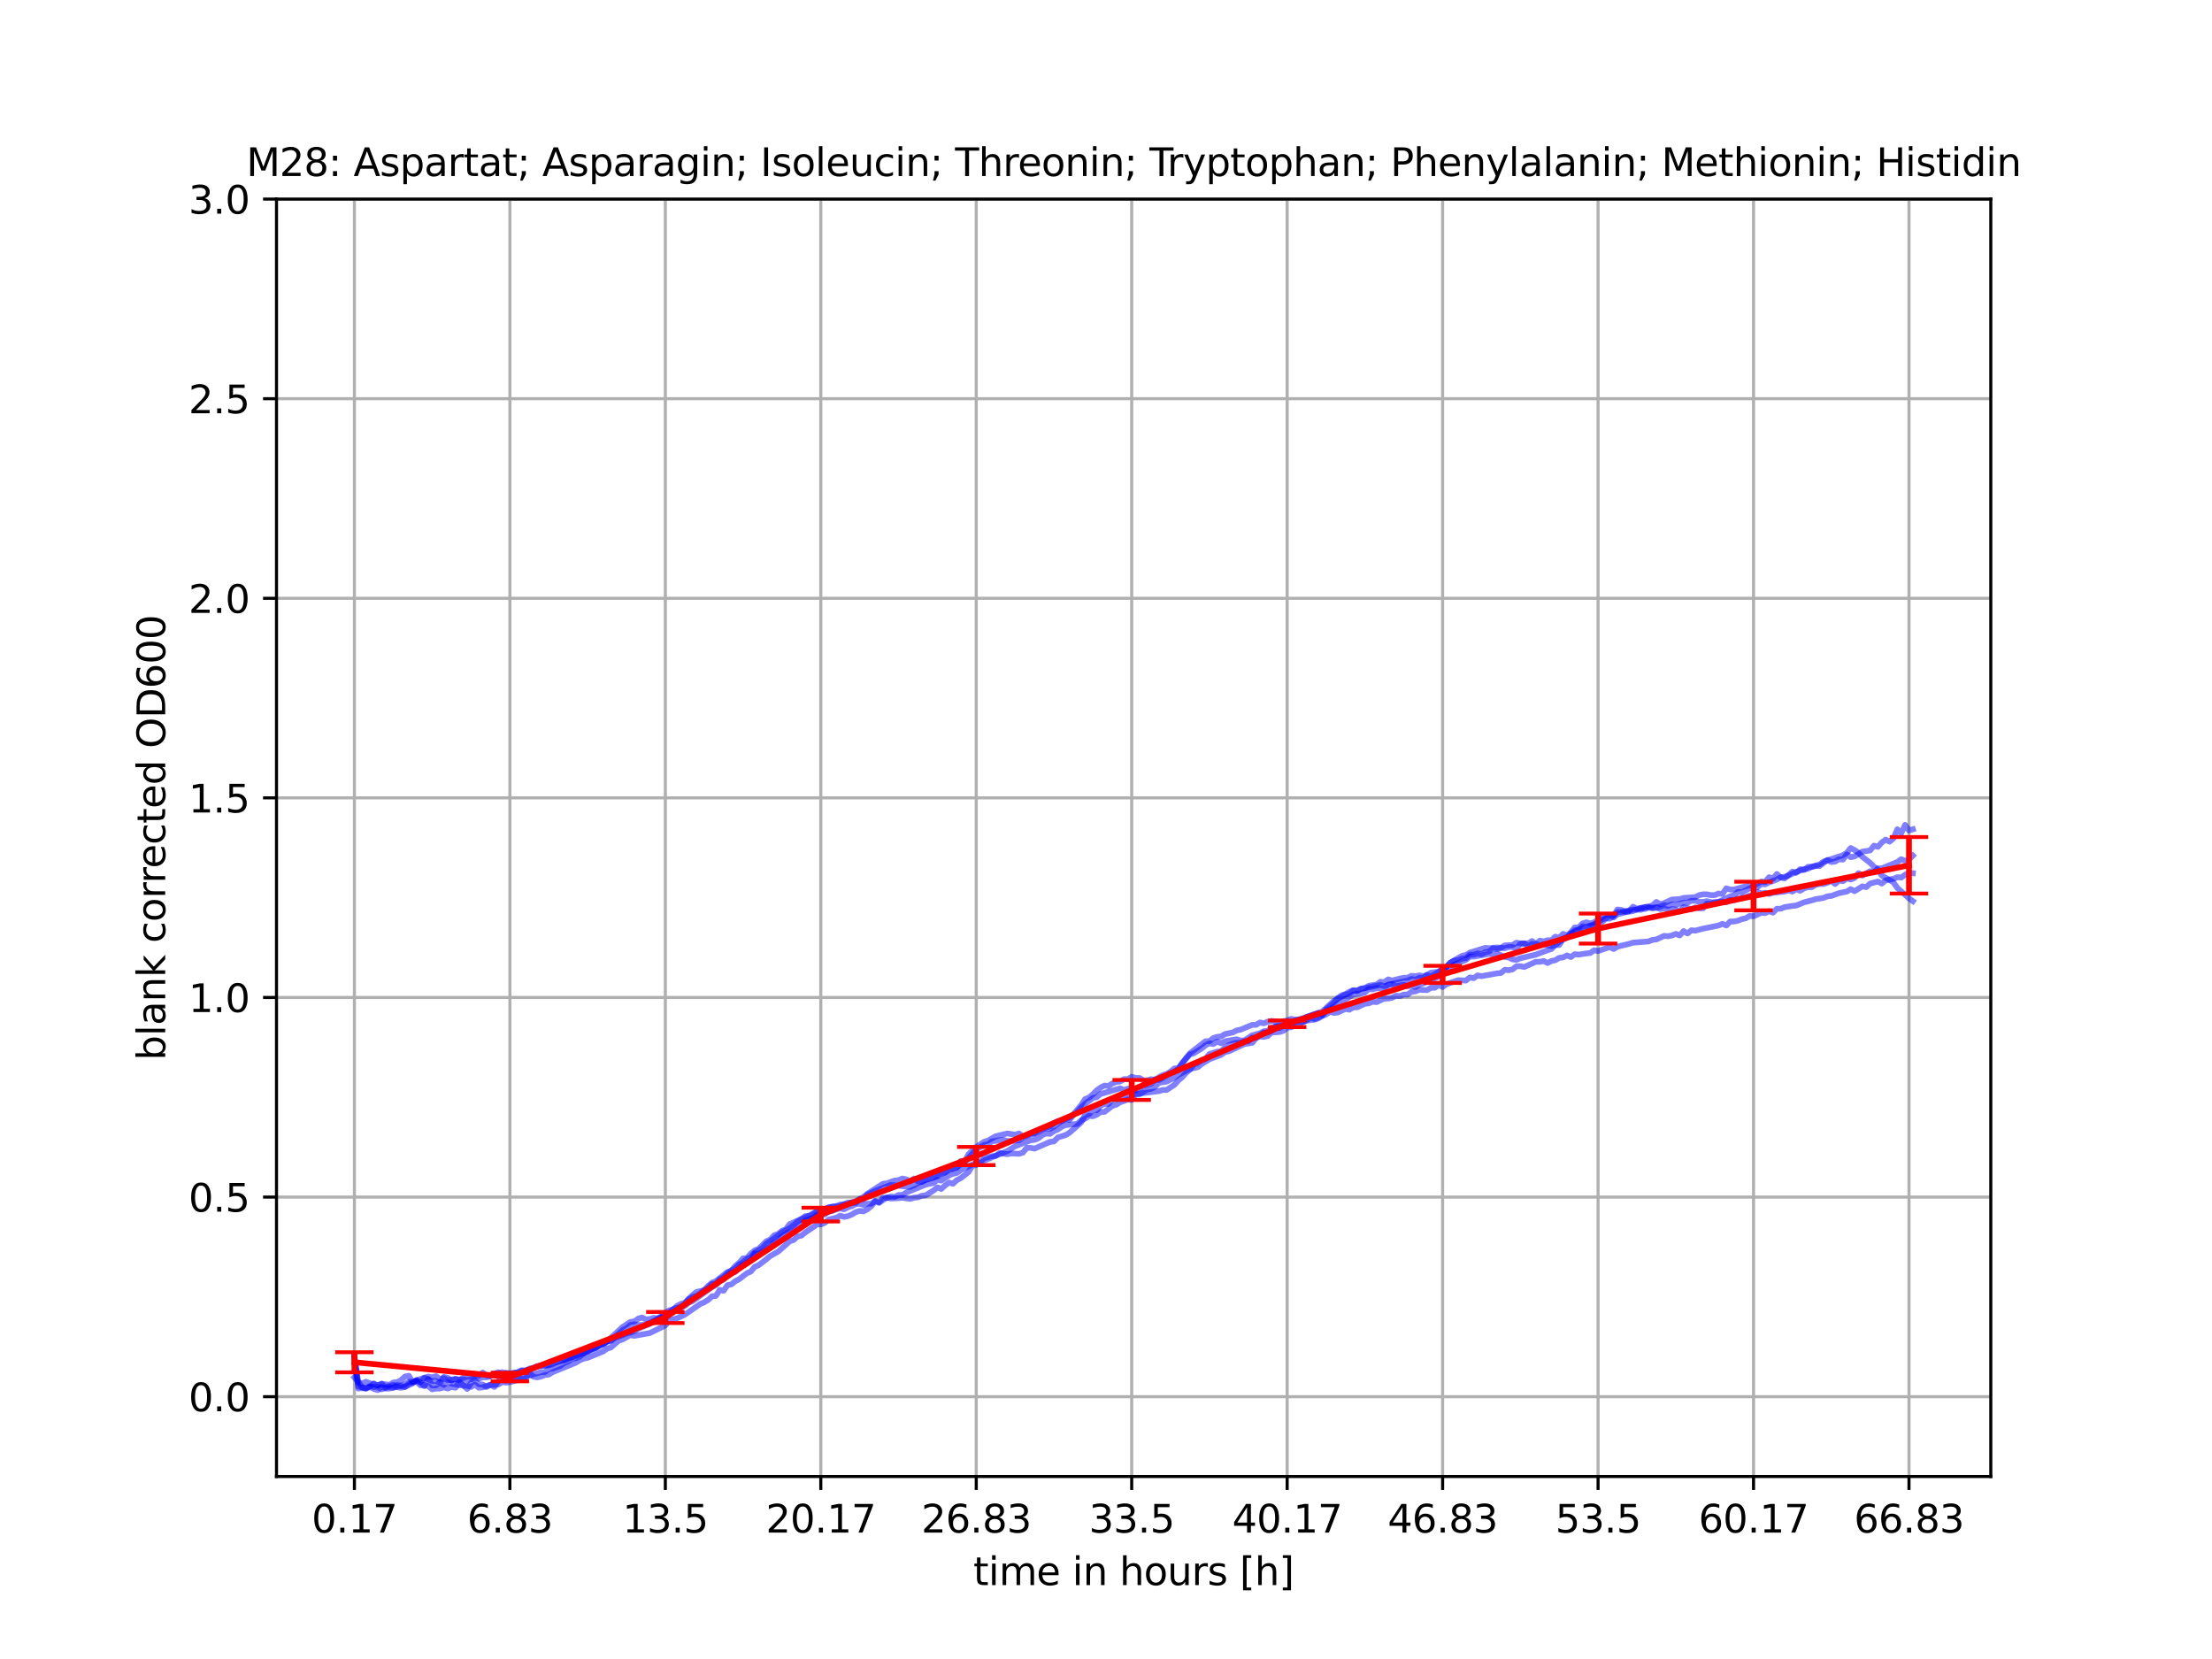 <?xml version="1.0" encoding="utf-8" standalone="no"?>
<!DOCTYPE svg PUBLIC "-//W3C//DTD SVG 1.1//EN"
  "http://www.w3.org/Graphics/SVG/1.1/DTD/svg11.dtd">
<svg xmlns:xlink="http://www.w3.org/1999/xlink" width="576pt" height="432pt" viewBox="0 0 576 432" xmlns="http://www.w3.org/2000/svg" version="1.1">
 <defs>
  <style type="text/css">*{stroke-linejoin: round; stroke-linecap: butt}</style>
 </defs>
 <g id="figure_1">
  <g id="patch_1">
   <path d="M 0 432 
L 576 432 
L 576 0 
L 0 0 
z
" style="fill: #ffffff"/>
  </g>
  <g id="axes_1">
   <g id="patch_2">
    <path d="M 72 384.48 
L 518.4 384.48 
L 518.4 51.84 
L 72 51.84 
z
" style="fill: #ffffff"/>
   </g>
   <g id="matplotlib.axis_1">
    <g id="xtick_1">
     <g id="line2d_1">
      <path d="M 92.291 384.48 
L 92.291 51.84 
" clip-path="url(#p49cfa7ab64)" style="fill: none; stroke: #b0b0b0; stroke-width: 0.8; stroke-linecap: square"/>
     </g>
     <g id="line2d_2">
      <defs>
       <path id="m3eff9f07ea" d="M 0 0 
L 0 3.5 
" style="stroke: #000000; stroke-width: 0.8"/>
      </defs>
      <g>
       <use xlink:href="#m3eff9f07ea" x="92.291" y="384.48" style="stroke: #000000; stroke-width: 0.8"/>
      </g>
     </g>
     <g id="text_1">
      <!-- 0.17 -->
      <g transform="translate(81.158 399.078) scale(0.1 -0.1)">
       <defs>
        <path id="DejaVuSans-30" d="M 2034 4250 
Q 1547 4250 1301 3770 
Q 1056 3291 1056 2328 
Q 1056 1369 1301 889 
Q 1547 409 2034 409 
Q 2525 409 2770 889 
Q 3016 1369 3016 2328 
Q 3016 3291 2770 3770 
Q 2525 4250 2034 4250 
z
M 2034 4750 
Q 2819 4750 3233 4129 
Q 3647 3509 3647 2328 
Q 3647 1150 3233 529 
Q 2819 -91 2034 -91 
Q 1250 -91 836 529 
Q 422 1150 422 2328 
Q 422 3509 836 4129 
Q 1250 4750 2034 4750 
z
" transform="scale(0.016)"/>
        <path id="DejaVuSans-2e" d="M 684 794 
L 1344 794 
L 1344 0 
L 684 0 
L 684 794 
z
" transform="scale(0.016)"/>
        <path id="DejaVuSans-31" d="M 794 531 
L 1825 531 
L 1825 4091 
L 703 3866 
L 703 4441 
L 1819 4666 
L 2450 4666 
L 2450 531 
L 3481 531 
L 3481 0 
L 794 0 
L 794 531 
z
" transform="scale(0.016)"/>
        <path id="DejaVuSans-37" d="M 525 4666 
L 3525 4666 
L 3525 4397 
L 1831 0 
L 1172 0 
L 2766 4134 
L 525 4134 
L 525 4666 
z
" transform="scale(0.016)"/>
       </defs>
       <use xlink:href="#DejaVuSans-30"/>
       <use xlink:href="#DejaVuSans-2e" x="63.623"/>
       <use xlink:href="#DejaVuSans-31" x="95.41"/>
       <use xlink:href="#DejaVuSans-37" x="159.033"/>
      </g>
     </g>
    </g>
    <g id="xtick_2">
     <g id="line2d_3">
      <path d="M 132.772 384.48 
L 132.772 51.84 
" clip-path="url(#p49cfa7ab64)" style="fill: none; stroke: #b0b0b0; stroke-width: 0.8; stroke-linecap: square"/>
     </g>
     <g id="line2d_4">
      <g>
       <use xlink:href="#m3eff9f07ea" x="132.772" y="384.48" style="stroke: #000000; stroke-width: 0.8"/>
      </g>
     </g>
     <g id="text_2">
      <!-- 6.83 -->
      <g transform="translate(121.639 399.078) scale(0.1 -0.1)">
       <defs>
        <path id="DejaVuSans-36" d="M 2113 2584 
Q 1688 2584 1439 2293 
Q 1191 2003 1191 1497 
Q 1191 994 1439 701 
Q 1688 409 2113 409 
Q 2538 409 2786 701 
Q 3034 994 3034 1497 
Q 3034 2003 2786 2293 
Q 2538 2584 2113 2584 
z
M 3366 4563 
L 3366 3988 
Q 3128 4100 2886 4159 
Q 2644 4219 2406 4219 
Q 1781 4219 1451 3797 
Q 1122 3375 1075 2522 
Q 1259 2794 1537 2939 
Q 1816 3084 2150 3084 
Q 2853 3084 3261 2657 
Q 3669 2231 3669 1497 
Q 3669 778 3244 343 
Q 2819 -91 2113 -91 
Q 1303 -91 875 529 
Q 447 1150 447 2328 
Q 447 3434 972 4092 
Q 1497 4750 2381 4750 
Q 2619 4750 2861 4703 
Q 3103 4656 3366 4563 
z
" transform="scale(0.016)"/>
        <path id="DejaVuSans-38" d="M 2034 2216 
Q 1584 2216 1326 1975 
Q 1069 1734 1069 1313 
Q 1069 891 1326 650 
Q 1584 409 2034 409 
Q 2484 409 2743 651 
Q 3003 894 3003 1313 
Q 3003 1734 2745 1975 
Q 2488 2216 2034 2216 
z
M 1403 2484 
Q 997 2584 770 2862 
Q 544 3141 544 3541 
Q 544 4100 942 4425 
Q 1341 4750 2034 4750 
Q 2731 4750 3128 4425 
Q 3525 4100 3525 3541 
Q 3525 3141 3298 2862 
Q 3072 2584 2669 2484 
Q 3125 2378 3379 2068 
Q 3634 1759 3634 1313 
Q 3634 634 3220 271 
Q 2806 -91 2034 -91 
Q 1263 -91 848 271 
Q 434 634 434 1313 
Q 434 1759 690 2068 
Q 947 2378 1403 2484 
z
M 1172 3481 
Q 1172 3119 1398 2916 
Q 1625 2713 2034 2713 
Q 2441 2713 2670 2916 
Q 2900 3119 2900 3481 
Q 2900 3844 2670 4047 
Q 2441 4250 2034 4250 
Q 1625 4250 1398 4047 
Q 1172 3844 1172 3481 
z
" transform="scale(0.016)"/>
        <path id="DejaVuSans-33" d="M 2597 2516 
Q 3050 2419 3304 2112 
Q 3559 1806 3559 1356 
Q 3559 666 3084 287 
Q 2609 -91 1734 -91 
Q 1441 -91 1130 -33 
Q 819 25 488 141 
L 488 750 
Q 750 597 1062 519 
Q 1375 441 1716 441 
Q 2309 441 2620 675 
Q 2931 909 2931 1356 
Q 2931 1769 2642 2001 
Q 2353 2234 1838 2234 
L 1294 2234 
L 1294 2753 
L 1863 2753 
Q 2328 2753 2575 2939 
Q 2822 3125 2822 3475 
Q 2822 3834 2567 4026 
Q 2313 4219 1838 4219 
Q 1578 4219 1281 4162 
Q 984 4106 628 3988 
L 628 4550 
Q 988 4650 1302 4700 
Q 1616 4750 1894 4750 
Q 2613 4750 3031 4423 
Q 3450 4097 3450 3541 
Q 3450 3153 3228 2886 
Q 3006 2619 2597 2516 
z
" transform="scale(0.016)"/>
       </defs>
       <use xlink:href="#DejaVuSans-36"/>
       <use xlink:href="#DejaVuSans-2e" x="63.623"/>
       <use xlink:href="#DejaVuSans-38" x="95.41"/>
       <use xlink:href="#DejaVuSans-33" x="159.033"/>
      </g>
     </g>
    </g>
    <g id="xtick_3">
     <g id="line2d_5">
      <path d="M 173.252 384.48 
L 173.252 51.84 
" clip-path="url(#p49cfa7ab64)" style="fill: none; stroke: #b0b0b0; stroke-width: 0.8; stroke-linecap: square"/>
     </g>
     <g id="line2d_6">
      <g>
       <use xlink:href="#m3eff9f07ea" x="173.252" y="384.48" style="stroke: #000000; stroke-width: 0.8"/>
      </g>
     </g>
     <g id="text_3">
      <!-- 13.5 -->
      <g transform="translate(162.119 399.078) scale(0.1 -0.1)">
       <defs>
        <path id="DejaVuSans-35" d="M 691 4666 
L 3169 4666 
L 3169 4134 
L 1269 4134 
L 1269 2991 
Q 1406 3038 1543 3061 
Q 1681 3084 1819 3084 
Q 2600 3084 3056 2656 
Q 3513 2228 3513 1497 
Q 3513 744 3044 326 
Q 2575 -91 1722 -91 
Q 1428 -91 1123 -41 
Q 819 9 494 109 
L 494 744 
Q 775 591 1075 516 
Q 1375 441 1709 441 
Q 2250 441 2565 725 
Q 2881 1009 2881 1497 
Q 2881 1984 2565 2268 
Q 2250 2553 1709 2553 
Q 1456 2553 1204 2497 
Q 953 2441 691 2322 
L 691 4666 
z
" transform="scale(0.016)"/>
       </defs>
       <use xlink:href="#DejaVuSans-31"/>
       <use xlink:href="#DejaVuSans-33" x="63.623"/>
       <use xlink:href="#DejaVuSans-2e" x="127.246"/>
       <use xlink:href="#DejaVuSans-35" x="159.033"/>
      </g>
     </g>
    </g>
    <g id="xtick_4">
     <g id="line2d_7">
      <path d="M 213.733 384.48 
L 213.733 51.84 
" clip-path="url(#p49cfa7ab64)" style="fill: none; stroke: #b0b0b0; stroke-width: 0.8; stroke-linecap: square"/>
     </g>
     <g id="line2d_8">
      <g>
       <use xlink:href="#m3eff9f07ea" x="213.733" y="384.48" style="stroke: #000000; stroke-width: 0.8"/>
      </g>
     </g>
     <g id="text_4">
      <!-- 20.17 -->
      <g transform="translate(199.419 399.078) scale(0.1 -0.1)">
       <defs>
        <path id="DejaVuSans-32" d="M 1228 531 
L 3431 531 
L 3431 0 
L 469 0 
L 469 531 
Q 828 903 1448 1529 
Q 2069 2156 2228 2338 
Q 2531 2678 2651 2914 
Q 2772 3150 2772 3378 
Q 2772 3750 2511 3984 
Q 2250 4219 1831 4219 
Q 1534 4219 1204 4116 
Q 875 4013 500 3803 
L 500 4441 
Q 881 4594 1212 4672 
Q 1544 4750 1819 4750 
Q 2544 4750 2975 4387 
Q 3406 4025 3406 3419 
Q 3406 3131 3298 2873 
Q 3191 2616 2906 2266 
Q 2828 2175 2409 1742 
Q 1991 1309 1228 531 
z
" transform="scale(0.016)"/>
       </defs>
       <use xlink:href="#DejaVuSans-32"/>
       <use xlink:href="#DejaVuSans-30" x="63.623"/>
       <use xlink:href="#DejaVuSans-2e" x="127.246"/>
       <use xlink:href="#DejaVuSans-31" x="159.033"/>
       <use xlink:href="#DejaVuSans-37" x="222.656"/>
      </g>
     </g>
    </g>
    <g id="xtick_5">
     <g id="line2d_9">
      <path d="M 254.213 384.48 
L 254.213 51.84 
" clip-path="url(#p49cfa7ab64)" style="fill: none; stroke: #b0b0b0; stroke-width: 0.8; stroke-linecap: square"/>
     </g>
     <g id="line2d_10">
      <g>
       <use xlink:href="#m3eff9f07ea" x="254.213" y="384.48" style="stroke: #000000; stroke-width: 0.8"/>
      </g>
     </g>
     <g id="text_5">
      <!-- 26.83 -->
      <g transform="translate(239.899 399.078) scale(0.1 -0.1)">
       <use xlink:href="#DejaVuSans-32"/>
       <use xlink:href="#DejaVuSans-36" x="63.623"/>
       <use xlink:href="#DejaVuSans-2e" x="127.246"/>
       <use xlink:href="#DejaVuSans-38" x="159.033"/>
       <use xlink:href="#DejaVuSans-33" x="222.656"/>
      </g>
     </g>
    </g>
    <g id="xtick_6">
     <g id="line2d_11">
      <path d="M 294.694 384.48 
L 294.694 51.84 
" clip-path="url(#p49cfa7ab64)" style="fill: none; stroke: #b0b0b0; stroke-width: 0.8; stroke-linecap: square"/>
     </g>
     <g id="line2d_12">
      <g>
       <use xlink:href="#m3eff9f07ea" x="294.694" y="384.48" style="stroke: #000000; stroke-width: 0.8"/>
      </g>
     </g>
     <g id="text_6">
      <!-- 33.5 -->
      <g transform="translate(283.561 399.078) scale(0.1 -0.1)">
       <use xlink:href="#DejaVuSans-33"/>
       <use xlink:href="#DejaVuSans-33" x="63.623"/>
       <use xlink:href="#DejaVuSans-2e" x="127.246"/>
       <use xlink:href="#DejaVuSans-35" x="159.033"/>
      </g>
     </g>
    </g>
    <g id="xtick_7">
     <g id="line2d_13">
      <path d="M 335.175 384.48 
L 335.175 51.84 
" clip-path="url(#p49cfa7ab64)" style="fill: none; stroke: #b0b0b0; stroke-width: 0.8; stroke-linecap: square"/>
     </g>
     <g id="line2d_14">
      <g>
       <use xlink:href="#m3eff9f07ea" x="335.175" y="384.48" style="stroke: #000000; stroke-width: 0.8"/>
      </g>
     </g>
     <g id="text_7">
      <!-- 40.17 -->
      <g transform="translate(320.861 399.078) scale(0.1 -0.1)">
       <defs>
        <path id="DejaVuSans-34" d="M 2419 4116 
L 825 1625 
L 2419 1625 
L 2419 4116 
z
M 2253 4666 
L 3047 4666 
L 3047 1625 
L 3713 1625 
L 3713 1100 
L 3047 1100 
L 3047 0 
L 2419 0 
L 2419 1100 
L 313 1100 
L 313 1709 
L 2253 4666 
z
" transform="scale(0.016)"/>
       </defs>
       <use xlink:href="#DejaVuSans-34"/>
       <use xlink:href="#DejaVuSans-30" x="63.623"/>
       <use xlink:href="#DejaVuSans-2e" x="127.246"/>
       <use xlink:href="#DejaVuSans-31" x="159.033"/>
       <use xlink:href="#DejaVuSans-37" x="222.656"/>
      </g>
     </g>
    </g>
    <g id="xtick_8">
     <g id="line2d_15">
      <path d="M 375.655 384.48 
L 375.655 51.84 
" clip-path="url(#p49cfa7ab64)" style="fill: none; stroke: #b0b0b0; stroke-width: 0.8; stroke-linecap: square"/>
     </g>
     <g id="line2d_16">
      <g>
       <use xlink:href="#m3eff9f07ea" x="375.655" y="384.48" style="stroke: #000000; stroke-width: 0.8"/>
      </g>
     </g>
     <g id="text_8">
      <!-- 46.83 -->
      <g transform="translate(361.341 399.078) scale(0.1 -0.1)">
       <use xlink:href="#DejaVuSans-34"/>
       <use xlink:href="#DejaVuSans-36" x="63.623"/>
       <use xlink:href="#DejaVuSans-2e" x="127.246"/>
       <use xlink:href="#DejaVuSans-38" x="159.033"/>
       <use xlink:href="#DejaVuSans-33" x="222.656"/>
      </g>
     </g>
    </g>
    <g id="xtick_9">
     <g id="line2d_17">
      <path d="M 416.136 384.48 
L 416.136 51.84 
" clip-path="url(#p49cfa7ab64)" style="fill: none; stroke: #b0b0b0; stroke-width: 0.8; stroke-linecap: square"/>
     </g>
     <g id="line2d_18">
      <g>
       <use xlink:href="#m3eff9f07ea" x="416.136" y="384.48" style="stroke: #000000; stroke-width: 0.8"/>
      </g>
     </g>
     <g id="text_9">
      <!-- 53.5 -->
      <g transform="translate(405.003 399.078) scale(0.1 -0.1)">
       <use xlink:href="#DejaVuSans-35"/>
       <use xlink:href="#DejaVuSans-33" x="63.623"/>
       <use xlink:href="#DejaVuSans-2e" x="127.246"/>
       <use xlink:href="#DejaVuSans-35" x="159.033"/>
      </g>
     </g>
    </g>
    <g id="xtick_10">
     <g id="line2d_19">
      <path d="M 456.616 384.48 
L 456.616 51.84 
" clip-path="url(#p49cfa7ab64)" style="fill: none; stroke: #b0b0b0; stroke-width: 0.8; stroke-linecap: square"/>
     </g>
     <g id="line2d_20">
      <g>
       <use xlink:href="#m3eff9f07ea" x="456.616" y="384.48" style="stroke: #000000; stroke-width: 0.8"/>
      </g>
     </g>
     <g id="text_10">
      <!-- 60.17 -->
      <g transform="translate(442.302 399.078) scale(0.1 -0.1)">
       <use xlink:href="#DejaVuSans-36"/>
       <use xlink:href="#DejaVuSans-30" x="63.623"/>
       <use xlink:href="#DejaVuSans-2e" x="127.246"/>
       <use xlink:href="#DejaVuSans-31" x="159.033"/>
       <use xlink:href="#DejaVuSans-37" x="222.656"/>
      </g>
     </g>
    </g>
    <g id="xtick_11">
     <g id="line2d_21">
      <path d="M 497.097 384.48 
L 497.097 51.84 
" clip-path="url(#p49cfa7ab64)" style="fill: none; stroke: #b0b0b0; stroke-width: 0.8; stroke-linecap: square"/>
     </g>
     <g id="line2d_22">
      <g>
       <use xlink:href="#m3eff9f07ea" x="497.097" y="384.48" style="stroke: #000000; stroke-width: 0.8"/>
      </g>
     </g>
     <g id="text_11">
      <!-- 66.83 -->
      <g transform="translate(482.783 399.078) scale(0.1 -0.1)">
       <use xlink:href="#DejaVuSans-36"/>
       <use xlink:href="#DejaVuSans-36" x="63.623"/>
       <use xlink:href="#DejaVuSans-2e" x="127.246"/>
       <use xlink:href="#DejaVuSans-38" x="159.033"/>
       <use xlink:href="#DejaVuSans-33" x="222.656"/>
      </g>
     </g>
    </g>
    <g id="text_12">
     <!-- time in hours [h] -->
     <g transform="translate(253.452 412.757) scale(0.1 -0.1)">
      <defs>
       <path id="DejaVuSans-74" d="M 1172 4494 
L 1172 3500 
L 2356 3500 
L 2356 3053 
L 1172 3053 
L 1172 1153 
Q 1172 725 1289 603 
Q 1406 481 1766 481 
L 2356 481 
L 2356 0 
L 1766 0 
Q 1100 0 847 248 
Q 594 497 594 1153 
L 594 3053 
L 172 3053 
L 172 3500 
L 594 3500 
L 594 4494 
L 1172 4494 
z
" transform="scale(0.016)"/>
       <path id="DejaVuSans-69" d="M 603 3500 
L 1178 3500 
L 1178 0 
L 603 0 
L 603 3500 
z
M 603 4863 
L 1178 4863 
L 1178 4134 
L 603 4134 
L 603 4863 
z
" transform="scale(0.016)"/>
       <path id="DejaVuSans-6d" d="M 3328 2828 
Q 3544 3216 3844 3400 
Q 4144 3584 4550 3584 
Q 5097 3584 5394 3201 
Q 5691 2819 5691 2113 
L 5691 0 
L 5113 0 
L 5113 2094 
Q 5113 2597 4934 2840 
Q 4756 3084 4391 3084 
Q 3944 3084 3684 2787 
Q 3425 2491 3425 1978 
L 3425 0 
L 2847 0 
L 2847 2094 
Q 2847 2600 2669 2842 
Q 2491 3084 2119 3084 
Q 1678 3084 1418 2786 
Q 1159 2488 1159 1978 
L 1159 0 
L 581 0 
L 581 3500 
L 1159 3500 
L 1159 2956 
Q 1356 3278 1631 3431 
Q 1906 3584 2284 3584 
Q 2666 3584 2933 3390 
Q 3200 3197 3328 2828 
z
" transform="scale(0.016)"/>
       <path id="DejaVuSans-65" d="M 3597 1894 
L 3597 1613 
L 953 1613 
Q 991 1019 1311 708 
Q 1631 397 2203 397 
Q 2534 397 2845 478 
Q 3156 559 3463 722 
L 3463 178 
Q 3153 47 2828 -22 
Q 2503 -91 2169 -91 
Q 1331 -91 842 396 
Q 353 884 353 1716 
Q 353 2575 817 3079 
Q 1281 3584 2069 3584 
Q 2775 3584 3186 3129 
Q 3597 2675 3597 1894 
z
M 3022 2063 
Q 3016 2534 2758 2815 
Q 2500 3097 2075 3097 
Q 1594 3097 1305 2825 
Q 1016 2553 972 2059 
L 3022 2063 
z
" transform="scale(0.016)"/>
       <path id="DejaVuSans-20" transform="scale(0.016)"/>
       <path id="DejaVuSans-6e" d="M 3513 2113 
L 3513 0 
L 2938 0 
L 2938 2094 
Q 2938 2591 2744 2837 
Q 2550 3084 2163 3084 
Q 1697 3084 1428 2787 
Q 1159 2491 1159 1978 
L 1159 0 
L 581 0 
L 581 3500 
L 1159 3500 
L 1159 2956 
Q 1366 3272 1645 3428 
Q 1925 3584 2291 3584 
Q 2894 3584 3203 3211 
Q 3513 2838 3513 2113 
z
" transform="scale(0.016)"/>
       <path id="DejaVuSans-68" d="M 3513 2113 
L 3513 0 
L 2938 0 
L 2938 2094 
Q 2938 2591 2744 2837 
Q 2550 3084 2163 3084 
Q 1697 3084 1428 2787 
Q 1159 2491 1159 1978 
L 1159 0 
L 581 0 
L 581 4863 
L 1159 4863 
L 1159 2956 
Q 1366 3272 1645 3428 
Q 1925 3584 2291 3584 
Q 2894 3584 3203 3211 
Q 3513 2838 3513 2113 
z
" transform="scale(0.016)"/>
       <path id="DejaVuSans-6f" d="M 1959 3097 
Q 1497 3097 1228 2736 
Q 959 2375 959 1747 
Q 959 1119 1226 758 
Q 1494 397 1959 397 
Q 2419 397 2687 759 
Q 2956 1122 2956 1747 
Q 2956 2369 2687 2733 
Q 2419 3097 1959 3097 
z
M 1959 3584 
Q 2709 3584 3137 3096 
Q 3566 2609 3566 1747 
Q 3566 888 3137 398 
Q 2709 -91 1959 -91 
Q 1206 -91 779 398 
Q 353 888 353 1747 
Q 353 2609 779 3096 
Q 1206 3584 1959 3584 
z
" transform="scale(0.016)"/>
       <path id="DejaVuSans-75" d="M 544 1381 
L 544 3500 
L 1119 3500 
L 1119 1403 
Q 1119 906 1312 657 
Q 1506 409 1894 409 
Q 2359 409 2629 706 
Q 2900 1003 2900 1516 
L 2900 3500 
L 3475 3500 
L 3475 0 
L 2900 0 
L 2900 538 
Q 2691 219 2414 64 
Q 2138 -91 1772 -91 
Q 1169 -91 856 284 
Q 544 659 544 1381 
z
M 1991 3584 
L 1991 3584 
z
" transform="scale(0.016)"/>
       <path id="DejaVuSans-72" d="M 2631 2963 
Q 2534 3019 2420 3045 
Q 2306 3072 2169 3072 
Q 1681 3072 1420 2755 
Q 1159 2438 1159 1844 
L 1159 0 
L 581 0 
L 581 3500 
L 1159 3500 
L 1159 2956 
Q 1341 3275 1631 3429 
Q 1922 3584 2338 3584 
Q 2397 3584 2469 3576 
Q 2541 3569 2628 3553 
L 2631 2963 
z
" transform="scale(0.016)"/>
       <path id="DejaVuSans-73" d="M 2834 3397 
L 2834 2853 
Q 2591 2978 2328 3040 
Q 2066 3103 1784 3103 
Q 1356 3103 1142 2972 
Q 928 2841 928 2578 
Q 928 2378 1081 2264 
Q 1234 2150 1697 2047 
L 1894 2003 
Q 2506 1872 2764 1633 
Q 3022 1394 3022 966 
Q 3022 478 2636 193 
Q 2250 -91 1575 -91 
Q 1294 -91 989 -36 
Q 684 19 347 128 
L 347 722 
Q 666 556 975 473 
Q 1284 391 1588 391 
Q 1994 391 2212 530 
Q 2431 669 2431 922 
Q 2431 1156 2273 1281 
Q 2116 1406 1581 1522 
L 1381 1569 
Q 847 1681 609 1914 
Q 372 2147 372 2553 
Q 372 3047 722 3315 
Q 1072 3584 1716 3584 
Q 2034 3584 2315 3537 
Q 2597 3491 2834 3397 
z
" transform="scale(0.016)"/>
       <path id="DejaVuSans-5b" d="M 550 4863 
L 1875 4863 
L 1875 4416 
L 1125 4416 
L 1125 -397 
L 1875 -397 
L 1875 -844 
L 550 -844 
L 550 4863 
z
" transform="scale(0.016)"/>
       <path id="DejaVuSans-5d" d="M 1947 4863 
L 1947 -844 
L 622 -844 
L 622 -397 
L 1369 -397 
L 1369 4416 
L 622 4416 
L 622 4863 
L 1947 4863 
z
" transform="scale(0.016)"/>
      </defs>
      <use xlink:href="#DejaVuSans-74"/>
      <use xlink:href="#DejaVuSans-69" x="39.209"/>
      <use xlink:href="#DejaVuSans-6d" x="66.992"/>
      <use xlink:href="#DejaVuSans-65" x="164.404"/>
      <use xlink:href="#DejaVuSans-20" x="225.928"/>
      <use xlink:href="#DejaVuSans-69" x="257.715"/>
      <use xlink:href="#DejaVuSans-6e" x="285.498"/>
      <use xlink:href="#DejaVuSans-20" x="348.877"/>
      <use xlink:href="#DejaVuSans-68" x="380.664"/>
      <use xlink:href="#DejaVuSans-6f" x="444.043"/>
      <use xlink:href="#DejaVuSans-75" x="505.225"/>
      <use xlink:href="#DejaVuSans-72" x="568.604"/>
      <use xlink:href="#DejaVuSans-73" x="609.717"/>
      <use xlink:href="#DejaVuSans-20" x="661.816"/>
      <use xlink:href="#DejaVuSans-5b" x="693.604"/>
      <use xlink:href="#DejaVuSans-68" x="732.617"/>
      <use xlink:href="#DejaVuSans-5d" x="795.996"/>
     </g>
    </g>
   </g>
   <g id="matplotlib.axis_2">
    <g id="ytick_1">
     <g id="line2d_23">
      <path d="M 72 363.69 
L 518.4 363.69 
" clip-path="url(#p49cfa7ab64)" style="fill: none; stroke: #b0b0b0; stroke-width: 0.8; stroke-linecap: square"/>
     </g>
     <g id="line2d_24">
      <defs>
       <path id="mc30c031f38" d="M 0 0 
L -3.5 0 
" style="stroke: #000000; stroke-width: 0.8"/>
      </defs>
      <g>
       <use xlink:href="#mc30c031f38" x="72" y="363.69" style="stroke: #000000; stroke-width: 0.8"/>
      </g>
     </g>
     <g id="text_13">
      <!-- 0.0 -->
      <g transform="translate(49.097 367.489) scale(0.1 -0.1)">
       <use xlink:href="#DejaVuSans-30"/>
       <use xlink:href="#DejaVuSans-2e" x="63.623"/>
       <use xlink:href="#DejaVuSans-30" x="95.41"/>
      </g>
     </g>
    </g>
    <g id="ytick_2">
     <g id="line2d_25">
      <path d="M 72 311.715 
L 518.4 311.715 
" clip-path="url(#p49cfa7ab64)" style="fill: none; stroke: #b0b0b0; stroke-width: 0.8; stroke-linecap: square"/>
     </g>
     <g id="line2d_26">
      <g>
       <use xlink:href="#mc30c031f38" x="72" y="311.715" style="stroke: #000000; stroke-width: 0.8"/>
      </g>
     </g>
     <g id="text_14">
      <!-- 0.5 -->
      <g transform="translate(49.097 315.514) scale(0.1 -0.1)">
       <use xlink:href="#DejaVuSans-30"/>
       <use xlink:href="#DejaVuSans-2e" x="63.623"/>
       <use xlink:href="#DejaVuSans-35" x="95.41"/>
      </g>
     </g>
    </g>
    <g id="ytick_3">
     <g id="line2d_27">
      <path d="M 72 259.74 
L 518.4 259.74 
" clip-path="url(#p49cfa7ab64)" style="fill: none; stroke: #b0b0b0; stroke-width: 0.8; stroke-linecap: square"/>
     </g>
     <g id="line2d_28">
      <g>
       <use xlink:href="#mc30c031f38" x="72" y="259.74" style="stroke: #000000; stroke-width: 0.8"/>
      </g>
     </g>
     <g id="text_15">
      <!-- 1.0 -->
      <g transform="translate(49.097 263.539) scale(0.1 -0.1)">
       <use xlink:href="#DejaVuSans-31"/>
       <use xlink:href="#DejaVuSans-2e" x="63.623"/>
       <use xlink:href="#DejaVuSans-30" x="95.41"/>
      </g>
     </g>
    </g>
    <g id="ytick_4">
     <g id="line2d_29">
      <path d="M 72 207.765 
L 518.4 207.765 
" clip-path="url(#p49cfa7ab64)" style="fill: none; stroke: #b0b0b0; stroke-width: 0.8; stroke-linecap: square"/>
     </g>
     <g id="line2d_30">
      <g>
       <use xlink:href="#mc30c031f38" x="72" y="207.765" style="stroke: #000000; stroke-width: 0.8"/>
      </g>
     </g>
     <g id="text_16">
      <!-- 1.5 -->
      <g transform="translate(49.097 211.564) scale(0.1 -0.1)">
       <use xlink:href="#DejaVuSans-31"/>
       <use xlink:href="#DejaVuSans-2e" x="63.623"/>
       <use xlink:href="#DejaVuSans-35" x="95.41"/>
      </g>
     </g>
    </g>
    <g id="ytick_5">
     <g id="line2d_31">
      <path d="M 72 155.79 
L 518.4 155.79 
" clip-path="url(#p49cfa7ab64)" style="fill: none; stroke: #b0b0b0; stroke-width: 0.8; stroke-linecap: square"/>
     </g>
     <g id="line2d_32">
      <g>
       <use xlink:href="#mc30c031f38" x="72" y="155.79" style="stroke: #000000; stroke-width: 0.8"/>
      </g>
     </g>
     <g id="text_17">
      <!-- 2.0 -->
      <g transform="translate(49.097 159.589) scale(0.1 -0.1)">
       <use xlink:href="#DejaVuSans-32"/>
       <use xlink:href="#DejaVuSans-2e" x="63.623"/>
       <use xlink:href="#DejaVuSans-30" x="95.41"/>
      </g>
     </g>
    </g>
    <g id="ytick_6">
     <g id="line2d_33">
      <path d="M 72 103.815 
L 518.4 103.815 
" clip-path="url(#p49cfa7ab64)" style="fill: none; stroke: #b0b0b0; stroke-width: 0.8; stroke-linecap: square"/>
     </g>
     <g id="line2d_34">
      <g>
       <use xlink:href="#mc30c031f38" x="72" y="103.815" style="stroke: #000000; stroke-width: 0.8"/>
      </g>
     </g>
     <g id="text_18">
      <!-- 2.5 -->
      <g transform="translate(49.097 107.614) scale(0.1 -0.1)">
       <use xlink:href="#DejaVuSans-32"/>
       <use xlink:href="#DejaVuSans-2e" x="63.623"/>
       <use xlink:href="#DejaVuSans-35" x="95.41"/>
      </g>
     </g>
    </g>
    <g id="ytick_7">
     <g id="line2d_35">
      <path d="M 72 51.84 
L 518.4 51.84 
" clip-path="url(#p49cfa7ab64)" style="fill: none; stroke: #b0b0b0; stroke-width: 0.8; stroke-linecap: square"/>
     </g>
     <g id="line2d_36">
      <g>
       <use xlink:href="#mc30c031f38" x="72" y="51.84" style="stroke: #000000; stroke-width: 0.8"/>
      </g>
     </g>
     <g id="text_19">
      <!-- 3.0 -->
      <g transform="translate(49.097 55.639) scale(0.1 -0.1)">
       <use xlink:href="#DejaVuSans-33"/>
       <use xlink:href="#DejaVuSans-2e" x="63.623"/>
       <use xlink:href="#DejaVuSans-30" x="95.41"/>
      </g>
     </g>
    </g>
    <g id="text_20">
     <!-- blank corrected OD600 -->
     <g transform="translate(43.017 276.115) rotate(-90) scale(0.1 -0.1)">
      <defs>
       <path id="DejaVuSans-62" d="M 3116 1747 
Q 3116 2381 2855 2742 
Q 2594 3103 2138 3103 
Q 1681 3103 1420 2742 
Q 1159 2381 1159 1747 
Q 1159 1113 1420 752 
Q 1681 391 2138 391 
Q 2594 391 2855 752 
Q 3116 1113 3116 1747 
z
M 1159 2969 
Q 1341 3281 1617 3432 
Q 1894 3584 2278 3584 
Q 2916 3584 3314 3078 
Q 3713 2572 3713 1747 
Q 3713 922 3314 415 
Q 2916 -91 2278 -91 
Q 1894 -91 1617 61 
Q 1341 213 1159 525 
L 1159 0 
L 581 0 
L 581 4863 
L 1159 4863 
L 1159 2969 
z
" transform="scale(0.016)"/>
       <path id="DejaVuSans-6c" d="M 603 4863 
L 1178 4863 
L 1178 0 
L 603 0 
L 603 4863 
z
" transform="scale(0.016)"/>
       <path id="DejaVuSans-61" d="M 2194 1759 
Q 1497 1759 1228 1600 
Q 959 1441 959 1056 
Q 959 750 1161 570 
Q 1363 391 1709 391 
Q 2188 391 2477 730 
Q 2766 1069 2766 1631 
L 2766 1759 
L 2194 1759 
z
M 3341 1997 
L 3341 0 
L 2766 0 
L 2766 531 
Q 2569 213 2275 61 
Q 1981 -91 1556 -91 
Q 1019 -91 701 211 
Q 384 513 384 1019 
Q 384 1609 779 1909 
Q 1175 2209 1959 2209 
L 2766 2209 
L 2766 2266 
Q 2766 2663 2505 2880 
Q 2244 3097 1772 3097 
Q 1472 3097 1187 3025 
Q 903 2953 641 2809 
L 641 3341 
Q 956 3463 1253 3523 
Q 1550 3584 1831 3584 
Q 2591 3584 2966 3190 
Q 3341 2797 3341 1997 
z
" transform="scale(0.016)"/>
       <path id="DejaVuSans-6b" d="M 581 4863 
L 1159 4863 
L 1159 1991 
L 2875 3500 
L 3609 3500 
L 1753 1863 
L 3688 0 
L 2938 0 
L 1159 1709 
L 1159 0 
L 581 0 
L 581 4863 
z
" transform="scale(0.016)"/>
       <path id="DejaVuSans-63" d="M 3122 3366 
L 3122 2828 
Q 2878 2963 2633 3030 
Q 2388 3097 2138 3097 
Q 1578 3097 1268 2742 
Q 959 2388 959 1747 
Q 959 1106 1268 751 
Q 1578 397 2138 397 
Q 2388 397 2633 464 
Q 2878 531 3122 666 
L 3122 134 
Q 2881 22 2623 -34 
Q 2366 -91 2075 -91 
Q 1284 -91 818 406 
Q 353 903 353 1747 
Q 353 2603 823 3093 
Q 1294 3584 2113 3584 
Q 2378 3584 2631 3529 
Q 2884 3475 3122 3366 
z
" transform="scale(0.016)"/>
       <path id="DejaVuSans-64" d="M 2906 2969 
L 2906 4863 
L 3481 4863 
L 3481 0 
L 2906 0 
L 2906 525 
Q 2725 213 2448 61 
Q 2172 -91 1784 -91 
Q 1150 -91 751 415 
Q 353 922 353 1747 
Q 353 2572 751 3078 
Q 1150 3584 1784 3584 
Q 2172 3584 2448 3432 
Q 2725 3281 2906 2969 
z
M 947 1747 
Q 947 1113 1208 752 
Q 1469 391 1925 391 
Q 2381 391 2643 752 
Q 2906 1113 2906 1747 
Q 2906 2381 2643 2742 
Q 2381 3103 1925 3103 
Q 1469 3103 1208 2742 
Q 947 2381 947 1747 
z
" transform="scale(0.016)"/>
       <path id="DejaVuSans-4f" d="M 2522 4238 
Q 1834 4238 1429 3725 
Q 1025 3213 1025 2328 
Q 1025 1447 1429 934 
Q 1834 422 2522 422 
Q 3209 422 3611 934 
Q 4013 1447 4013 2328 
Q 4013 3213 3611 3725 
Q 3209 4238 2522 4238 
z
M 2522 4750 
Q 3503 4750 4090 4092 
Q 4678 3434 4678 2328 
Q 4678 1225 4090 567 
Q 3503 -91 2522 -91 
Q 1538 -91 948 565 
Q 359 1222 359 2328 
Q 359 3434 948 4092 
Q 1538 4750 2522 4750 
z
" transform="scale(0.016)"/>
       <path id="DejaVuSans-44" d="M 1259 4147 
L 1259 519 
L 2022 519 
Q 2988 519 3436 956 
Q 3884 1394 3884 2338 
Q 3884 3275 3436 3711 
Q 2988 4147 2022 4147 
L 1259 4147 
z
M 628 4666 
L 1925 4666 
Q 3281 4666 3915 4102 
Q 4550 3538 4550 2338 
Q 4550 1131 3912 565 
Q 3275 0 1925 0 
L 628 0 
L 628 4666 
z
" transform="scale(0.016)"/>
      </defs>
      <use xlink:href="#DejaVuSans-62"/>
      <use xlink:href="#DejaVuSans-6c" x="63.477"/>
      <use xlink:href="#DejaVuSans-61" x="91.26"/>
      <use xlink:href="#DejaVuSans-6e" x="152.539"/>
      <use xlink:href="#DejaVuSans-6b" x="215.918"/>
      <use xlink:href="#DejaVuSans-20" x="273.828"/>
      <use xlink:href="#DejaVuSans-63" x="305.615"/>
      <use xlink:href="#DejaVuSans-6f" x="360.596"/>
      <use xlink:href="#DejaVuSans-72" x="421.777"/>
      <use xlink:href="#DejaVuSans-72" x="461.141"/>
      <use xlink:href="#DejaVuSans-65" x="500.004"/>
      <use xlink:href="#DejaVuSans-63" x="561.527"/>
      <use xlink:href="#DejaVuSans-74" x="616.508"/>
      <use xlink:href="#DejaVuSans-65" x="655.717"/>
      <use xlink:href="#DejaVuSans-64" x="717.24"/>
      <use xlink:href="#DejaVuSans-20" x="780.717"/>
      <use xlink:href="#DejaVuSans-4f" x="812.504"/>
      <use xlink:href="#DejaVuSans-44" x="891.215"/>
      <use xlink:href="#DejaVuSans-36" x="968.217"/>
      <use xlink:href="#DejaVuSans-30" x="1031.84"/>
      <use xlink:href="#DejaVuSans-30" x="1095.463"/>
     </g>
    </g>
   </g>
   <g id="line2d_37">
    <path d="M 92.291 353.673 
L 93.303 360.014 
L 94.315 360.222 
L 95.327 359.806 
L 96.339 360.222 
L 98.363 360.742 
L 99.375 360.326 
L 101.399 360.638 
L 102.411 360.014 
L 103.423 359.91 
L 104.435 359.391 
L 105.447 358.455 
L 106.459 358.247 
L 107.471 359.91 
L 108.483 359.391 
L 109.495 360.014 
L 110.507 360.95 
L 111.519 359.079 
L 112.531 360.742 
L 113.543 360.742 
L 114.555 359.91 
L 115.567 360.638 
L 116.579 359.91 
L 117.591 360.326 
L 118.603 360.43 
L 119.615 360.742 
L 120.627 360.638 
L 121.639 361.678 
L 122.651 360.118 
L 123.663 359.391 
L 124.675 360.43 
L 125.687 360.534 
L 126.699 361.158 
L 127.711 360.638 
L 129.735 360.534 
L 130.747 359.91 
L 131.76 360.014 
L 132.772 359.91 
L 134.796 359.391 
L 135.808 358.767 
L 140.868 357.312 
L 141.88 357.312 
L 142.892 356.48 
L 143.904 356.376 
L 145.928 355.648 
L 146.94 354.921 
L 147.952 354.505 
L 148.964 353.777 
L 149.976 353.673 
L 150.988 353.258 
L 152 352.218 
L 153.012 352.01 
L 154.024 351.386 
L 155.036 351.075 
L 156.048 350.347 
L 157.06 349.931 
L 158.072 349.307 
L 159.084 349.1 
L 160.096 348.372 
L 162.12 347.644 
L 163.132 347.228 
L 164.144 347.021 
L 165.156 346.605 
L 166.168 345.981 
L 169.204 344.734 
L 171.228 343.59 
L 173.252 342.655 
L 178.312 340.056 
L 179.324 339.224 
L 180.336 338.809 
L 185.396 335.17 
L 186.408 334.651 
L 187.42 333.611 
L 188.432 333.195 
L 189.444 332.156 
L 190.456 331.428 
L 191.468 331.22 
L 193.492 329.349 
L 195.516 328.31 
L 196.528 326.438 
L 197.541 326.542 
L 198.553 326.023 
L 202.601 322.8 
L 204.625 321.345 
L 205.637 320.825 
L 206.649 319.89 
L 208.673 318.954 
L 209.685 317.811 
L 211.709 317.083 
L 212.721 316.355 
L 213.733 316.147 
L 214.745 316.251 
L 215.757 315.524 
L 216.769 315.316 
L 217.781 314.9 
L 218.793 314.692 
L 219.805 314.9 
L 220.817 314.38 
L 221.829 314.068 
L 222.841 313.549 
L 223.853 313.445 
L 224.865 313.757 
L 225.877 313.445 
L 226.889 313.445 
L 227.901 312.717 
L 228.913 313.029 
L 229.925 311.885 
L 230.937 311.989 
L 231.949 311.574 
L 232.961 311.678 
L 233.973 311.158 
L 234.985 311.158 
L 235.997 310.534 
L 241.057 308.455 
L 243.081 308.039 
L 244.093 307.208 
L 245.105 307.416 
L 247.129 306.064 
L 248.141 305.648 
L 249.153 305.441 
L 250.165 304.713 
L 254.213 302.738 
L 255.225 302.842 
L 256.237 302.218 
L 262.309 299.723 
L 264.334 298.476 
L 268.382 296.917 
L 269.394 296.813 
L 270.406 296.397 
L 271.418 295.565 
L 272.43 295.15 
L 273.442 295.253 
L 274.454 294.526 
L 275.466 294.11 
L 276.478 293.382 
L 277.49 292.967 
L 280.526 292.655 
L 281.538 291.719 
L 282.55 291.303 
L 283.562 290.576 
L 284.574 290.68 
L 285.586 290.264 
L 286.598 289.536 
L 287.61 289.536 
L 289.634 287.977 
L 290.646 287.665 
L 291.658 287.041 
L 293.682 286.314 
L 294.694 286.418 
L 295.706 284.962 
L 296.718 284.962 
L 298.742 283.715 
L 299.754 283.507 
L 300.766 282.987 
L 301.778 281.948 
L 303.802 281.636 
L 305.826 280.597 
L 306.838 279.869 
L 309.874 278.31 
L 311.898 277.894 
L 312.91 277.062 
L 314.934 275.815 
L 317.97 274.671 
L 318.982 273.944 
L 319.994 273.736 
L 322.018 272.8 
L 324.042 271.865 
L 326.066 271.553 
L 327.078 270.305 
L 328.091 269.89 
L 329.103 269.994 
L 330.115 269.786 
L 331.127 268.85 
L 333.151 268.746 
L 334.163 268.434 
L 335.175 267.603 
L 336.187 267.499 
L 340.235 265.732 
L 342.259 265.524 
L 343.271 265.212 
L 344.283 264.588 
L 345.295 264.172 
L 346.307 263.445 
L 347.319 263.757 
L 348.331 263.653 
L 350.355 262.717 
L 351.367 262.925 
L 352.379 262.301 
L 353.391 262.301 
L 355.415 261.366 
L 356.427 261.262 
L 357.439 260.846 
L 358.451 260.95 
L 360.475 260.014 
L 361.487 260.014 
L 362.499 259.807 
L 363.511 259.287 
L 364.523 259.391 
L 365.535 258.975 
L 366.547 258.975 
L 367.559 258.247 
L 368.571 258.143 
L 369.583 257.728 
L 371.607 257.831 
L 372.619 257.208 
L 373.631 257.208 
L 374.643 256.48 
L 375.655 257 
L 376.667 256.272 
L 379.703 255.233 
L 381.727 255.337 
L 382.739 254.505 
L 383.751 254.713 
L 384.763 253.985 
L 385.775 254.193 
L 389.823 253.466 
L 390.835 253.362 
L 391.847 252.53 
L 392.859 252.634 
L 393.872 252.426 
L 394.884 251.594 
L 395.896 251.594 
L 396.908 251.802 
L 399.944 250.451 
L 400.956 250.451 
L 401.968 250.243 
L 402.98 250.763 
L 403.992 250.243 
L 405.004 250.035 
L 406.016 249.412 
L 407.028 249.308 
L 408.04 248.788 
L 409.052 249.204 
L 410.064 248.476 
L 411.076 248.58 
L 413.1 248.268 
L 414.112 248.164 
L 415.124 247.436 
L 416.136 247.644 
L 419.172 246.605 
L 420.184 247.125 
L 421.196 246.501 
L 424.232 245.773 
L 425.244 245.461 
L 429.292 245.15 
L 430.304 244.734 
L 431.316 244.63 
L 433.34 243.694 
L 434.352 243.798 
L 435.364 243.59 
L 436.376 243.175 
L 437.388 243.59 
L 438.4 242.447 
L 439.412 243.071 
L 440.424 242.239 
L 441.436 242.343 
L 443.46 241.823 
L 447.508 240.992 
L 448.52 240.576 
L 449.532 240.992 
L 450.544 239.952 
L 451.556 239.952 
L 452.568 239.744 
L 453.58 239.328 
L 454.592 239.12 
L 455.604 238.497 
L 456.616 238.601 
L 458.64 237.665 
L 459.653 237.769 
L 460.665 237.249 
L 461.677 237.665 
L 462.689 236.626 
L 463.701 236.626 
L 464.713 236.21 
L 466.737 235.898 
L 467.749 235.794 
L 469.773 234.962 
L 471.797 234.443 
L 472.809 234.131 
L 474.833 233.819 
L 475.845 233.403 
L 476.857 233.299 
L 478.881 232.572 
L 480.905 232.156 
L 481.917 231.532 
L 482.929 232.052 
L 484.953 230.804 
L 485.965 231.012 
L 486.977 230.077 
L 489.001 229.557 
L 490.013 230.077 
L 491.025 229.245 
L 493.049 228.829 
L 494.061 228.414 
L 495.073 228.518 
L 496.085 227.79 
L 497.097 227.27 
L 498.109 227.374 
L 498.109 227.374 
" clip-path="url(#p49cfa7ab64)" style="fill: none; stroke: #0000ff; stroke-opacity: 0.5; stroke-width: 1.5; stroke-linecap: square"/>
   </g>
   <g id="line2d_38">
    <path d="M 92.291 353.362 
L 93.303 361.574 
L 94.315 361.47 
L 95.327 361.574 
L 96.339 361.158 
L 97.351 361.678 
L 98.363 361.989 
L 99.375 361.054 
L 100.387 361.574 
L 101.399 361.574 
L 104.435 360.846 
L 105.447 360.43 
L 106.459 359.806 
L 108.483 359.806 
L 109.495 360.742 
L 110.507 360.638 
L 111.519 360.95 
L 112.531 361.781 
L 113.543 361.574 
L 114.555 361.574 
L 115.567 361.262 
L 116.579 361.574 
L 117.591 361.158 
L 118.603 361.366 
L 119.615 359.806 
L 120.627 360.846 
L 121.639 360.846 
L 122.651 361.158 
L 123.663 360.534 
L 124.675 361.366 
L 125.687 361.262 
L 127.711 360.534 
L 128.723 361.158 
L 129.735 359.599 
L 130.747 358.975 
L 131.76 359.495 
L 132.772 359.079 
L 134.796 358.559 
L 135.808 359.079 
L 136.82 358.975 
L 137.832 357.52 
L 138.844 358.455 
L 139.856 358.663 
L 140.868 358.455 
L 141.88 358.039 
L 142.892 357.935 
L 143.904 357.312 
L 149.976 354.817 
L 150.988 354.193 
L 152 353.777 
L 153.012 353.569 
L 157.06 351.906 
L 158.072 351.179 
L 159.084 350.867 
L 161.108 349.1 
L 162.12 348.788 
L 164.144 347.644 
L 165.156 347.852 
L 169.204 347.125 
L 173.252 345.149 
L 174.264 343.798 
L 176.288 343.278 
L 178.312 342.343 
L 182.36 339.536 
L 183.372 339.12 
L 184.384 338.497 
L 185.396 337.561 
L 186.408 337.457 
L 187.42 335.898 
L 188.432 336.106 
L 189.444 334.651 
L 190.456 334.443 
L 191.468 333.611 
L 192.48 333.091 
L 194.504 331.532 
L 195.516 331.116 
L 196.528 329.869 
L 197.541 329.453 
L 199.565 327.894 
L 200.577 327.062 
L 202.601 325.919 
L 204.625 324.152 
L 205.637 323.216 
L 206.649 322.904 
L 207.661 321.969 
L 208.673 321.761 
L 209.685 320.929 
L 211.709 319.578 
L 212.721 318.85 
L 213.733 318.85 
L 214.745 318.434 
L 215.757 317.603 
L 217.781 317.083 
L 218.793 316.563 
L 219.805 316.875 
L 220.817 316.667 
L 221.829 316.251 
L 222.841 315.628 
L 223.853 315.316 
L 224.865 315.42 
L 225.877 314.9 
L 226.889 314.068 
L 227.901 312.821 
L 228.913 313.237 
L 230.937 311.782 
L 231.949 312.093 
L 233.973 311.989 
L 234.985 311.885 
L 237.009 312.197 
L 238.021 311.885 
L 239.033 311.782 
L 240.045 311.366 
L 241.057 311.262 
L 243.081 310.014 
L 244.093 309.183 
L 245.105 309.599 
L 246.117 308.663 
L 247.129 307.935 
L 248.141 308.247 
L 249.153 307.312 
L 250.165 306.792 
L 252.189 305.233 
L 253.201 303.569 
L 254.213 303.362 
L 255.225 302.634 
L 256.237 301.594 
L 258.261 301.075 
L 259.273 300.971 
L 260.285 300.243 
L 262.309 300.555 
L 263.322 300.347 
L 265.346 300.451 
L 266.358 300.139 
L 267.37 298.892 
L 268.382 298.892 
L 269.394 299.1 
L 273.442 297.332 
L 274.454 297.229 
L 275.466 296.189 
L 277.49 295.565 
L 278.502 294.942 
L 280.526 293.174 
L 281.538 292.239 
L 282.55 290.368 
L 283.562 290.16 
L 284.574 289.016 
L 285.586 289.12 
L 286.598 287.873 
L 287.61 287.457 
L 288.622 287.457 
L 289.634 286.314 
L 290.646 286.106 
L 291.658 285.69 
L 292.67 285.69 
L 295.706 284.858 
L 301.778 284.131 
L 302.79 283.819 
L 303.802 283.819 
L 305.826 282.468 
L 306.838 281.324 
L 307.85 280.493 
L 308.862 279.349 
L 309.874 278.518 
L 310.886 277.166 
L 311.898 276.75 
L 312.91 276.023 
L 313.922 275.711 
L 314.934 274.463 
L 316.958 273.84 
L 317.97 273.736 
L 318.982 272.8 
L 319.994 272.177 
L 321.006 271.761 
L 322.018 271.553 
L 323.03 271.553 
L 324.042 271.137 
L 325.054 271.137 
L 326.066 270.202 
L 327.078 270.202 
L 329.103 268.85 
L 330.115 268.85 
L 331.127 268.434 
L 332.139 267.291 
L 333.151 267.707 
L 334.163 267.187 
L 335.175 266.979 
L 336.187 267.083 
L 337.199 266.251 
L 338.211 266.044 
L 339.223 266.147 
L 340.235 265.732 
L 341.247 264.9 
L 342.259 265.316 
L 344.283 264.484 
L 345.295 263.237 
L 346.307 262.821 
L 347.319 262.197 
L 348.331 261.366 
L 350.355 260.222 
L 352.379 258.975 
L 354.403 258.663 
L 355.415 258.455 
L 356.427 257.52 
L 357.439 257.624 
L 358.451 257.312 
L 360.475 257.312 
L 361.487 256.376 
L 366.547 255.337 
L 367.559 254.921 
L 368.571 255.129 
L 369.583 254.609 
L 370.595 254.609 
L 371.607 253.881 
L 372.619 254.297 
L 376.667 251.802 
L 377.679 250.659 
L 378.691 250.139 
L 379.703 250.035 
L 380.715 249.619 
L 381.727 249.515 
L 382.739 248.58 
L 383.751 248.58 
L 384.763 248.268 
L 385.775 248.476 
L 386.787 247.956 
L 387.799 247.748 
L 388.811 246.917 
L 389.823 247.125 
L 390.835 246.813 
L 391.847 246.917 
L 392.859 246.605 
L 393.872 246.605 
L 394.884 247.021 
L 395.896 245.773 
L 396.908 245.669 
L 397.92 246.397 
L 398.932 245.773 
L 399.944 245.981 
L 400.956 244.942 
L 401.968 245.15 
L 402.98 244.838 
L 403.992 244.838 
L 405.004 243.902 
L 406.016 244.214 
L 407.028 243.175 
L 408.04 243.59 
L 409.052 242.759 
L 410.064 241.511 
L 411.076 241.511 
L 412.088 240.472 
L 413.1 240.16 
L 414.112 240.472 
L 415.124 240.16 
L 416.136 239.432 
L 417.148 238.913 
L 418.16 238.185 
L 420.184 238.393 
L 421.196 236.834 
L 422.208 236.938 
L 423.22 237.457 
L 424.232 237.249 
L 425.244 236.106 
L 426.256 236.626 
L 430.304 235.794 
L 431.316 234.859 
L 432.328 235.482 
L 433.34 235.17 
L 435.364 234.235 
L 437.388 234.131 
L 438.4 233.819 
L 441.436 233.611 
L 442.448 233.091 
L 443.46 232.883 
L 444.472 232.883 
L 445.484 233.091 
L 446.496 233.091 
L 447.508 232.676 
L 448.52 232.78 
L 449.532 231.324 
L 450.544 231.636 
L 451.556 231.636 
L 455.604 230.493 
L 456.616 230.597 
L 458.64 229.557 
L 459.653 229.661 
L 460.665 228.414 
L 461.677 228.829 
L 462.689 227.582 
L 463.701 228.518 
L 464.713 228.725 
L 466.737 226.958 
L 467.749 227.27 
L 468.761 226.335 
L 469.773 226.543 
L 470.785 225.711 
L 471.797 225.711 
L 472.809 225.503 
L 473.821 225.503 
L 475.845 223.944 
L 476.857 224.464 
L 477.869 224.36 
L 478.881 223.736 
L 479.893 223.84 
L 480.905 222.488 
L 481.917 223.216 
L 482.929 223.008 
L 484.953 221.761 
L 486.977 221.449 
L 487.989 220.202 
L 489.001 220.513 
L 490.013 219.37 
L 491.025 218.642 
L 492.037 219.162 
L 493.049 218.33 
L 494.061 215.94 
L 495.073 216.979 
L 496.085 214.796 
L 497.097 216.251 
L 498.109 215.94 
L 498.109 215.94 
" clip-path="url(#p49cfa7ab64)" style="fill: none; stroke: #0000ff; stroke-opacity: 0.5; stroke-width: 1.5; stroke-linecap: square"/>
   </g>
   <g id="line2d_39">
    <path d="M 92.291 358.663 
L 93.303 359.806 
L 94.315 361.262 
L 95.327 361.366 
L 96.339 361.054 
L 97.351 360.222 
L 98.363 360.846 
L 99.375 360.326 
L 100.387 361.158 
L 102.411 360.638 
L 103.423 361.262 
L 104.435 361.366 
L 105.447 361.158 
L 107.471 360.222 
L 108.483 359.391 
L 111.519 358.455 
L 112.531 358.663 
L 113.543 358.351 
L 114.555 359.079 
L 115.567 358.871 
L 116.579 359.391 
L 118.603 359.079 
L 119.615 359.287 
L 120.627 358.767 
L 121.639 358.455 
L 122.651 358.559 
L 123.663 358.143 
L 124.675 358.247 
L 125.687 357.416 
L 126.699 358.143 
L 127.711 358.351 
L 128.723 357.623 
L 129.735 357.831 
L 130.747 357.312 
L 132.772 357.831 
L 133.784 357.416 
L 134.796 357.416 
L 135.808 357 
L 136.82 356.896 
L 137.832 356.376 
L 138.844 356.168 
L 139.856 355.752 
L 140.868 355.544 
L 141.88 355.544 
L 142.892 355.337 
L 143.904 354.921 
L 144.916 354.713 
L 145.928 354.297 
L 146.94 354.193 
L 147.952 353.673 
L 148.964 353.465 
L 150.988 352.53 
L 152 352.426 
L 153.012 351.698 
L 155.036 350.971 
L 156.048 350.243 
L 157.06 349.931 
L 158.072 349.307 
L 162.12 345.565 
L 164.144 344.214 
L 165.156 344.11 
L 166.168 343.382 
L 167.18 343.07 
L 168.192 343.59 
L 169.204 343.486 
L 170.216 343.174 
L 171.228 343.278 
L 172.24 342.759 
L 173.252 341.823 
L 174.264 341.199 
L 175.276 340.991 
L 176.288 340.056 
L 177.3 339.536 
L 178.312 339.224 
L 180.336 337.249 
L 181.348 336.418 
L 183.372 336.002 
L 184.384 334.858 
L 185.396 334.027 
L 186.408 333.611 
L 189.444 331.22 
L 190.456 330.908 
L 191.468 329.661 
L 192.48 328.829 
L 193.492 327.686 
L 194.504 327.582 
L 195.516 326.438 
L 196.528 325.607 
L 197.541 325.191 
L 199.565 323.216 
L 200.577 322.8 
L 201.589 321.657 
L 202.601 321.345 
L 203.613 320.513 
L 204.625 320.098 
L 205.637 318.746 
L 208.673 317.395 
L 209.685 316.667 
L 210.697 316.667 
L 211.709 316.251 
L 212.721 315.316 
L 214.745 314.9 
L 215.757 314.38 
L 218.793 314.068 
L 220.817 313.133 
L 222.841 313.237 
L 223.853 312.301 
L 224.865 311.678 
L 225.877 310.846 
L 229.925 308.247 
L 230.937 308.143 
L 232.961 307.416 
L 233.973 307.312 
L 234.985 306.896 
L 235.997 307.104 
L 237.009 307.624 
L 238.021 306.896 
L 239.033 307.624 
L 240.045 307.727 
L 241.057 307.208 
L 244.093 306.376 
L 245.105 305.752 
L 246.117 305.337 
L 247.129 304.609 
L 248.141 304.193 
L 249.153 304.089 
L 250.165 302.322 
L 251.177 302.53 
L 252.189 300.555 
L 254.213 298.684 
L 256.237 297.332 
L 257.249 297.021 
L 259.273 295.877 
L 262.309 295.15 
L 264.334 295.461 
L 265.346 295.15 
L 266.358 295.981 
L 267.37 295.669 
L 268.382 295.15 
L 269.394 295.253 
L 270.406 294.214 
L 273.442 293.278 
L 274.454 292.447 
L 275.466 291.927 
L 276.478 291.927 
L 278.502 290.992 
L 279.514 290.16 
L 281.538 287.769 
L 282.55 286.21 
L 283.562 285.794 
L 284.574 284.962 
L 285.586 283.923 
L 286.598 283.195 
L 287.61 282.676 
L 288.622 282.779 
L 289.634 282.156 
L 290.646 281.74 
L 291.658 281.636 
L 292.67 281.012 
L 293.682 281.012 
L 294.694 280.389 
L 295.706 280.7 
L 296.718 280.7 
L 297.73 281.324 
L 298.742 281.324 
L 299.754 281.012 
L 300.766 281.324 
L 301.778 280.493 
L 302.79 279.973 
L 303.802 279.661 
L 304.814 279.037 
L 305.826 278.206 
L 306.838 278.206 
L 307.85 276.958 
L 308.862 275.503 
L 309.874 274.256 
L 311.898 272.696 
L 313.922 271.137 
L 314.934 271.137 
L 315.946 270.305 
L 316.958 269.994 
L 317.97 269.89 
L 318.982 269.266 
L 321.006 268.85 
L 322.018 268.33 
L 323.03 268.123 
L 326.066 266.875 
L 327.078 266.875 
L 328.091 266.251 
L 329.103 266.459 
L 330.115 266.044 
L 331.127 265.836 
L 333.151 266.147 
L 335.175 265.732 
L 336.187 265.316 
L 337.199 265.524 
L 338.211 265.524 
L 340.235 264.796 
L 343.271 263.757 
L 344.283 264.172 
L 345.295 262.821 
L 347.319 261.158 
L 348.331 259.91 
L 349.343 259.183 
L 350.355 258.871 
L 351.367 258.247 
L 352.379 257.831 
L 353.391 257.935 
L 354.403 257.416 
L 355.415 257.312 
L 356.427 256.688 
L 358.451 256.376 
L 359.463 255.649 
L 360.475 255.752 
L 361.487 255.025 
L 362.499 255.337 
L 364.523 254.817 
L 365.535 254.609 
L 366.547 254.609 
L 367.559 254.089 
L 368.571 254.193 
L 369.583 253.985 
L 370.595 254.193 
L 371.607 253.881 
L 372.619 253.258 
L 374.643 253.05 
L 375.655 252.114 
L 376.667 251.698 
L 377.679 250.659 
L 380.715 248.892 
L 381.727 248.684 
L 382.739 248.06 
L 386.787 246.813 
L 387.799 246.917 
L 389.823 246.709 
L 390.835 246.813 
L 391.847 246.189 
L 393.872 246.085 
L 394.884 245.461 
L 395.896 245.669 
L 397.92 245.669 
L 398.932 245.046 
L 399.944 245.773 
L 400.956 246.189 
L 401.968 245.877 
L 403.992 246.397 
L 405.004 246.085 
L 406.016 245.254 
L 407.028 244.63 
L 408.04 244.214 
L 409.052 242.967 
L 410.064 242.655 
L 411.076 242.031 
L 412.088 241.719 
L 413.1 241.615 
L 414.112 241.096 
L 415.124 240.888 
L 416.136 240.056 
L 417.148 240.056 
L 419.172 238.393 
L 420.184 238.913 
L 421.196 238.081 
L 423.22 237.561 
L 425.244 237.249 
L 426.256 236.73 
L 427.268 236.938 
L 428.28 236.21 
L 431.316 236.418 
L 433.34 235.69 
L 434.352 235.898 
L 435.364 235.482 
L 436.376 235.586 
L 438.4 235.066 
L 439.412 235.066 
L 440.424 234.547 
L 441.436 234.547 
L 442.448 234.859 
L 443.46 234.859 
L 444.472 234.651 
L 446.496 235.17 
L 447.508 234.859 
L 448.52 234.755 
L 449.532 234.962 
L 450.544 234.339 
L 451.556 234.443 
L 452.568 234.027 
L 454.592 233.611 
L 455.604 233.195 
L 456.616 233.299 
L 457.628 232.26 
L 458.64 232.676 
L 459.653 232.468 
L 460.665 232.78 
L 461.677 232.468 
L 464.713 232.156 
L 465.725 231.844 
L 466.737 232.156 
L 467.749 231.532 
L 468.761 231.948 
L 469.773 231.324 
L 470.785 231.012 
L 471.797 231.012 
L 472.809 230.389 
L 473.821 230.181 
L 474.833 230.181 
L 475.845 229.869 
L 476.857 229.349 
L 477.869 230.181 
L 478.881 229.245 
L 479.893 229.453 
L 480.905 228.725 
L 481.917 229.037 
L 482.929 228.622 
L 483.941 227.374 
L 484.953 227.998 
L 486.977 226.854 
L 487.989 227.166 
L 489.001 226.127 
L 490.013 226.127 
L 494.061 224.464 
L 495.073 223.736 
L 496.085 224.152 
L 497.097 223.84 
L 498.109 222.8 
L 498.109 222.8 
" clip-path="url(#p49cfa7ab64)" style="fill: none; stroke: #0000ff; stroke-opacity: 0.5; stroke-width: 1.5; stroke-linecap: square"/>
   </g>
   <g id="line2d_40">
    <path d="M 92.291 353.258 
L 93.303 361.054 
L 95.327 361.574 
L 96.339 360.95 
L 97.351 361.158 
L 98.363 361.158 
L 99.375 361.781 
L 100.387 361.366 
L 101.399 361.158 
L 102.411 361.366 
L 103.423 360.638 
L 105.447 361.158 
L 106.459 360.326 
L 107.471 360.014 
L 108.483 359.495 
L 109.495 359.91 
L 110.507 358.767 
L 112.531 359.599 
L 113.543 359.599 
L 114.555 360.118 
L 115.567 358.559 
L 116.579 358.767 
L 117.591 359.495 
L 118.603 359.079 
L 119.615 359.287 
L 120.627 359.183 
L 121.639 359.391 
L 122.651 359.183 
L 123.663 358.767 
L 124.675 358.975 
L 125.687 358.663 
L 126.699 358.663 
L 127.711 358.351 
L 128.723 357.727 
L 129.735 357.312 
L 130.747 358.455 
L 131.76 357.52 
L 133.784 357.623 
L 134.796 357.312 
L 135.808 356.792 
L 136.82 356.896 
L 137.832 356.688 
L 139.856 355.856 
L 142.892 355.544 
L 143.904 355.233 
L 144.916 354.713 
L 146.94 354.193 
L 150.988 352.634 
L 152 352.426 
L 154.024 351.49 
L 157.06 350.139 
L 158.072 349.411 
L 159.084 349.1 
L 162.12 346.397 
L 163.132 345.877 
L 164.144 345.046 
L 165.156 344.838 
L 166.168 345.046 
L 168.192 344.942 
L 170.216 344.006 
L 172.24 342.863 
L 173.252 342.655 
L 175.276 340.888 
L 177.3 340.264 
L 178.312 339.536 
L 179.324 338.289 
L 180.336 337.769 
L 181.348 337.457 
L 182.36 336.833 
L 183.372 335.898 
L 184.384 335.378 
L 185.396 334.339 
L 186.408 334.235 
L 187.42 333.091 
L 188.432 332.572 
L 189.444 331.532 
L 190.456 330.804 
L 191.468 330.285 
L 192.48 329.245 
L 193.492 328.725 
L 194.504 327.79 
L 195.516 327.374 
L 196.528 326.127 
L 198.553 324.983 
L 199.565 323.84 
L 201.589 322.488 
L 203.613 320.929 
L 205.637 319.786 
L 206.649 319.058 
L 207.661 318.122 
L 208.673 317.499 
L 210.697 316.563 
L 211.709 315.94 
L 214.745 314.796 
L 216.769 314.172 
L 217.781 314.068 
L 218.793 313.653 
L 220.817 313.549 
L 221.829 313.029 
L 222.841 312.821 
L 223.853 312.197 
L 224.865 312.301 
L 225.877 311.054 
L 227.901 310.118 
L 231.949 308.559 
L 237.009 309.079 
L 238.021 308.663 
L 239.033 308.039 
L 240.045 307.727 
L 241.057 307.208 
L 243.081 306.584 
L 244.093 305.96 
L 246.117 305.129 
L 247.129 304.401 
L 248.141 304.401 
L 250.165 303.258 
L 251.177 302.634 
L 254.213 299.308 
L 256.237 298.164 
L 257.249 297.956 
L 258.261 297.229 
L 260.285 296.917 
L 261.297 296.813 
L 262.309 297.125 
L 265.346 296.917 
L 266.358 296.189 
L 268.382 295.357 
L 269.394 295.15 
L 270.406 294.734 
L 271.418 294.11 
L 272.43 293.798 
L 273.442 293.902 
L 274.454 293.382 
L 276.478 291.823 
L 277.49 291.407 
L 278.502 291.615 
L 279.514 290.368 
L 280.526 289.536 
L 281.538 288.393 
L 282.55 287.457 
L 284.574 285.898 
L 285.586 285.69 
L 286.598 284.858 
L 291.658 283.403 
L 292.67 283.819 
L 293.682 283.507 
L 294.694 283.403 
L 295.706 283.923 
L 297.73 282.676 
L 299.754 282.156 
L 300.766 281.012 
L 301.778 281.22 
L 304.814 279.453 
L 305.826 279.037 
L 306.838 278.31 
L 307.85 276.75 
L 309.874 274.567 
L 310.886 274.256 
L 312.91 273.008 
L 313.922 272.177 
L 314.934 271.657 
L 315.946 271.865 
L 316.958 271.241 
L 317.97 271.657 
L 318.982 271.137 
L 322.018 270.617 
L 323.03 270.929 
L 324.042 270.929 
L 326.066 269.578 
L 328.091 269.058 
L 329.103 268.538 
L 330.115 268.434 
L 331.127 267.603 
L 333.151 267.083 
L 334.163 267.083 
L 335.175 266.044 
L 336.187 266.251 
L 337.199 265.732 
L 338.211 265.42 
L 339.223 265.316 
L 340.235 264.796 
L 344.283 263.445 
L 347.319 260.638 
L 350.355 258.975 
L 351.367 258.767 
L 352.379 257.935 
L 353.391 258.039 
L 354.403 257.52 
L 359.463 256.48 
L 360.475 256.792 
L 362.499 256.272 
L 363.511 256.792 
L 365.535 256.48 
L 366.547 256.792 
L 367.559 256.688 
L 368.571 257 
L 369.583 256.376 
L 370.595 256.064 
L 371.607 255.545 
L 372.619 255.233 
L 374.643 254.297 
L 375.655 253.258 
L 376.667 252.634 
L 377.679 251.802 
L 378.691 251.179 
L 381.727 249.931 
L 382.739 249.1 
L 383.751 249.1 
L 387.799 248.372 
L 388.811 248.58 
L 389.823 248.268 
L 391.847 249.204 
L 392.859 249.308 
L 393.872 249.827 
L 394.884 249.931 
L 395.896 249.515 
L 399.944 248.58 
L 402.98 247.436 
L 403.992 247.125 
L 405.004 246.085 
L 406.016 246.085 
L 407.028 244.422 
L 409.052 243.486 
L 410.064 242.239 
L 411.076 242.239 
L 412.088 241.199 
L 413.1 241.303 
L 415.124 240.68 
L 417.148 239.432 
L 418.16 239.12 
L 419.172 239.224 
L 420.184 238.497 
L 421.196 237.457 
L 422.208 237.457 
L 425.244 236.834 
L 426.256 236.938 
L 427.268 236.418 
L 428.28 236.73 
L 429.292 236.314 
L 430.304 236.522 
L 431.316 236.21 
L 432.328 236.73 
L 433.34 236.522 
L 434.352 236.938 
L 435.364 236.73 
L 436.376 236.834 
L 437.388 237.353 
L 438.4 236.21 
L 440.424 236.73 
L 441.436 236.314 
L 442.448 236.522 
L 443.46 236.522 
L 444.472 235.274 
L 445.484 235.378 
L 446.496 234.859 
L 447.508 234.859 
L 450.544 233.403 
L 451.556 233.091 
L 452.568 232.26 
L 453.58 232.364 
L 456.616 230.804 
L 457.628 231.012 
L 458.64 230.181 
L 459.653 230.285 
L 460.665 229.765 
L 462.689 229.037 
L 463.701 228.414 
L 464.713 228.31 
L 465.725 227.998 
L 467.749 227.062 
L 469.773 226.335 
L 470.785 226.231 
L 471.797 225.711 
L 473.821 225.087 
L 474.833 224.36 
L 479.893 222.696 
L 480.905 222.073 
L 481.917 220.825 
L 482.929 221.345 
L 483.941 222.073 
L 484.953 223.112 
L 486.977 224.671 
L 487.989 225.711 
L 489.001 226.439 
L 490.013 227.998 
L 492.037 229.141 
L 493.049 229.765 
L 494.061 231.22 
L 496.085 232.987 
L 497.097 233.923 
L 498.109 234.651 
L 498.109 234.651 
" clip-path="url(#p49cfa7ab64)" style="fill: none; stroke: #0000ff; stroke-opacity: 0.5; stroke-width: 1.5; stroke-linecap: square"/>
   </g>
   <g id="LineCollection_1">
    <path d="M 92.291 357.361 
L 92.291 352.117 
" clip-path="url(#p49cfa7ab64)" style="fill: none; stroke: #ff0000; stroke-width: 1.5"/>
    <path d="M 132.772 359.696 
L 132.772 357.474 
" clip-path="url(#p49cfa7ab64)" style="fill: none; stroke: #ff0000; stroke-width: 1.5"/>
    <path d="M 173.252 344.511 
L 173.252 341.63 
" clip-path="url(#p49cfa7ab64)" style="fill: none; stroke: #ff0000; stroke-width: 1.5"/>
    <path d="M 213.733 318.069 
L 213.733 314.486 
" clip-path="url(#p49cfa7ab64)" style="fill: none; stroke: #ff0000; stroke-width: 1.5"/>
    <path d="M 254.213 303.391 
L 254.213 298.655 
" clip-path="url(#p49cfa7ab64)" style="fill: none; stroke: #ff0000; stroke-width: 1.5"/>
    <path d="M 294.694 286.417 
L 294.694 281.221 
" clip-path="url(#p49cfa7ab64)" style="fill: none; stroke: #ff0000; stroke-width: 1.5"/>
    <path d="M 335.175 267.448 
L 335.175 265.73 
" clip-path="url(#p49cfa7ab64)" style="fill: none; stroke: #ff0000; stroke-width: 1.5"/>
    <path d="M 375.655 255.959 
L 375.655 251.492 
" clip-path="url(#p49cfa7ab64)" style="fill: none; stroke: #ff0000; stroke-width: 1.5"/>
    <path d="M 416.136 245.706 
L 416.136 237.888 
" clip-path="url(#p49cfa7ab64)" style="fill: none; stroke: #ff0000; stroke-width: 1.5"/>
    <path d="M 456.616 237.05 
L 456.616 229.6 
" clip-path="url(#p49cfa7ab64)" style="fill: none; stroke: #ff0000; stroke-width: 1.5"/>
    <path d="M 497.097 232.675 
L 497.097 217.967 
" clip-path="url(#p49cfa7ab64)" style="fill: none; stroke: #ff0000; stroke-width: 1.5"/>
   </g>
   <g id="line2d_41">
    <defs>
     <path id="mbf6d67aa53" d="M 5 0 
L -5 -0 
" style="stroke: #ff0000"/>
    </defs>
    <g clip-path="url(#p49cfa7ab64)">
     <use xlink:href="#mbf6d67aa53" x="92.291" y="357.361" style="fill: #ff0000; stroke: #ff0000"/>
     <use xlink:href="#mbf6d67aa53" x="132.772" y="359.696" style="fill: #ff0000; stroke: #ff0000"/>
     <use xlink:href="#mbf6d67aa53" x="173.252" y="344.511" style="fill: #ff0000; stroke: #ff0000"/>
     <use xlink:href="#mbf6d67aa53" x="213.733" y="318.069" style="fill: #ff0000; stroke: #ff0000"/>
     <use xlink:href="#mbf6d67aa53" x="254.213" y="303.391" style="fill: #ff0000; stroke: #ff0000"/>
     <use xlink:href="#mbf6d67aa53" x="294.694" y="286.417" style="fill: #ff0000; stroke: #ff0000"/>
     <use xlink:href="#mbf6d67aa53" x="335.175" y="267.448" style="fill: #ff0000; stroke: #ff0000"/>
     <use xlink:href="#mbf6d67aa53" x="375.655" y="255.959" style="fill: #ff0000; stroke: #ff0000"/>
     <use xlink:href="#mbf6d67aa53" x="416.136" y="245.706" style="fill: #ff0000; stroke: #ff0000"/>
     <use xlink:href="#mbf6d67aa53" x="456.616" y="237.05" style="fill: #ff0000; stroke: #ff0000"/>
     <use xlink:href="#mbf6d67aa53" x="497.097" y="232.675" style="fill: #ff0000; stroke: #ff0000"/>
    </g>
   </g>
   <g id="line2d_42">
    <g clip-path="url(#p49cfa7ab64)">
     <use xlink:href="#mbf6d67aa53" x="92.291" y="352.117" style="fill: #ff0000; stroke: #ff0000"/>
     <use xlink:href="#mbf6d67aa53" x="132.772" y="357.474" style="fill: #ff0000; stroke: #ff0000"/>
     <use xlink:href="#mbf6d67aa53" x="173.252" y="341.63" style="fill: #ff0000; stroke: #ff0000"/>
     <use xlink:href="#mbf6d67aa53" x="213.733" y="314.486" style="fill: #ff0000; stroke: #ff0000"/>
     <use xlink:href="#mbf6d67aa53" x="254.213" y="298.655" style="fill: #ff0000; stroke: #ff0000"/>
     <use xlink:href="#mbf6d67aa53" x="294.694" y="281.221" style="fill: #ff0000; stroke: #ff0000"/>
     <use xlink:href="#mbf6d67aa53" x="335.175" y="265.73" style="fill: #ff0000; stroke: #ff0000"/>
     <use xlink:href="#mbf6d67aa53" x="375.655" y="251.492" style="fill: #ff0000; stroke: #ff0000"/>
     <use xlink:href="#mbf6d67aa53" x="416.136" y="237.888" style="fill: #ff0000; stroke: #ff0000"/>
     <use xlink:href="#mbf6d67aa53" x="456.616" y="229.6" style="fill: #ff0000; stroke: #ff0000"/>
     <use xlink:href="#mbf6d67aa53" x="497.097" y="217.967" style="fill: #ff0000; stroke: #ff0000"/>
    </g>
   </g>
   <g id="line2d_43">
    <path d="M 92.291 354.739 
L 132.772 358.585 
L 173.252 343.07 
L 213.733 316.277 
L 254.213 301.023 
L 294.694 283.819 
L 335.175 266.589 
L 375.655 253.725 
L 416.136 241.797 
L 456.616 233.325 
L 497.097 225.321 
" clip-path="url(#p49cfa7ab64)" style="fill: none; stroke: #ff0000; stroke-width: 1.5; stroke-linecap: square"/>
   </g>
   <g id="patch_3">
    <path d="M 72 384.48 
L 72 51.84 
" style="fill: none; stroke: #000000; stroke-width: 0.8; stroke-linejoin: miter; stroke-linecap: square"/>
   </g>
   <g id="patch_4">
    <path d="M 518.4 384.48 
L 518.4 51.84 
" style="fill: none; stroke: #000000; stroke-width: 0.8; stroke-linejoin: miter; stroke-linecap: square"/>
   </g>
   <g id="patch_5">
    <path d="M 72 384.48 
L 518.4 384.48 
" style="fill: none; stroke: #000000; stroke-width: 0.8; stroke-linejoin: miter; stroke-linecap: square"/>
   </g>
   <g id="patch_6">
    <path d="M 72 51.84 
L 518.4 51.84 
" style="fill: none; stroke: #000000; stroke-width: 0.8; stroke-linejoin: miter; stroke-linecap: square"/>
   </g>
   <g id="text_21">
    <!-- M28: Aspartat; Asparagin; Isoleucin; Threonin; Tryptophan; Phenylalanin; Methionin; Histidin -->
    <g transform="translate(64.158 45.84) scale(0.1 -0.1)">
     <defs>
      <path id="DejaVuSans-4d" d="M 628 4666 
L 1569 4666 
L 2759 1491 
L 3956 4666 
L 4897 4666 
L 4897 0 
L 4281 0 
L 4281 4097 
L 3078 897 
L 2444 897 
L 1241 4097 
L 1241 0 
L 628 0 
L 628 4666 
z
" transform="scale(0.016)"/>
      <path id="DejaVuSans-3a" d="M 750 794 
L 1409 794 
L 1409 0 
L 750 0 
L 750 794 
z
M 750 3309 
L 1409 3309 
L 1409 2516 
L 750 2516 
L 750 3309 
z
" transform="scale(0.016)"/>
      <path id="DejaVuSans-41" d="M 2188 4044 
L 1331 1722 
L 3047 1722 
L 2188 4044 
z
M 1831 4666 
L 2547 4666 
L 4325 0 
L 3669 0 
L 3244 1197 
L 1141 1197 
L 716 0 
L 50 0 
L 1831 4666 
z
" transform="scale(0.016)"/>
      <path id="DejaVuSans-70" d="M 1159 525 
L 1159 -1331 
L 581 -1331 
L 581 3500 
L 1159 3500 
L 1159 2969 
Q 1341 3281 1617 3432 
Q 1894 3584 2278 3584 
Q 2916 3584 3314 3078 
Q 3713 2572 3713 1747 
Q 3713 922 3314 415 
Q 2916 -91 2278 -91 
Q 1894 -91 1617 61 
Q 1341 213 1159 525 
z
M 3116 1747 
Q 3116 2381 2855 2742 
Q 2594 3103 2138 3103 
Q 1681 3103 1420 2742 
Q 1159 2381 1159 1747 
Q 1159 1113 1420 752 
Q 1681 391 2138 391 
Q 2594 391 2855 752 
Q 3116 1113 3116 1747 
z
" transform="scale(0.016)"/>
      <path id="DejaVuSans-3b" d="M 750 3309 
L 1409 3309 
L 1409 2516 
L 750 2516 
L 750 3309 
z
M 750 794 
L 1409 794 
L 1409 256 
L 897 -744 
L 494 -744 
L 750 256 
L 750 794 
z
" transform="scale(0.016)"/>
      <path id="DejaVuSans-67" d="M 2906 1791 
Q 2906 2416 2648 2759 
Q 2391 3103 1925 3103 
Q 1463 3103 1205 2759 
Q 947 2416 947 1791 
Q 947 1169 1205 825 
Q 1463 481 1925 481 
Q 2391 481 2648 825 
Q 2906 1169 2906 1791 
z
M 3481 434 
Q 3481 -459 3084 -895 
Q 2688 -1331 1869 -1331 
Q 1566 -1331 1297 -1286 
Q 1028 -1241 775 -1147 
L 775 -588 
Q 1028 -725 1275 -790 
Q 1522 -856 1778 -856 
Q 2344 -856 2625 -561 
Q 2906 -266 2906 331 
L 2906 616 
Q 2728 306 2450 153 
Q 2172 0 1784 0 
Q 1141 0 747 490 
Q 353 981 353 1791 
Q 353 2603 747 3093 
Q 1141 3584 1784 3584 
Q 2172 3584 2450 3431 
Q 2728 3278 2906 2969 
L 2906 3500 
L 3481 3500 
L 3481 434 
z
" transform="scale(0.016)"/>
      <path id="DejaVuSans-49" d="M 628 4666 
L 1259 4666 
L 1259 0 
L 628 0 
L 628 4666 
z
" transform="scale(0.016)"/>
      <path id="DejaVuSans-54" d="M -19 4666 
L 3928 4666 
L 3928 4134 
L 2272 4134 
L 2272 0 
L 1638 0 
L 1638 4134 
L -19 4134 
L -19 4666 
z
" transform="scale(0.016)"/>
      <path id="DejaVuSans-79" d="M 2059 -325 
Q 1816 -950 1584 -1140 
Q 1353 -1331 966 -1331 
L 506 -1331 
L 506 -850 
L 844 -850 
Q 1081 -850 1212 -737 
Q 1344 -625 1503 -206 
L 1606 56 
L 191 3500 
L 800 3500 
L 1894 763 
L 2988 3500 
L 3597 3500 
L 2059 -325 
z
" transform="scale(0.016)"/>
      <path id="DejaVuSans-50" d="M 1259 4147 
L 1259 2394 
L 2053 2394 
Q 2494 2394 2734 2622 
Q 2975 2850 2975 3272 
Q 2975 3691 2734 3919 
Q 2494 4147 2053 4147 
L 1259 4147 
z
M 628 4666 
L 2053 4666 
Q 2838 4666 3239 4311 
Q 3641 3956 3641 3272 
Q 3641 2581 3239 2228 
Q 2838 1875 2053 1875 
L 1259 1875 
L 1259 0 
L 628 0 
L 628 4666 
z
" transform="scale(0.016)"/>
      <path id="DejaVuSans-48" d="M 628 4666 
L 1259 4666 
L 1259 2753 
L 3553 2753 
L 3553 4666 
L 4184 4666 
L 4184 0 
L 3553 0 
L 3553 2222 
L 1259 2222 
L 1259 0 
L 628 0 
L 628 4666 
z
" transform="scale(0.016)"/>
     </defs>
     <use xlink:href="#DejaVuSans-4d"/>
     <use xlink:href="#DejaVuSans-32" x="86.279"/>
     <use xlink:href="#DejaVuSans-38" x="149.902"/>
     <use xlink:href="#DejaVuSans-3a" x="213.525"/>
     <use xlink:href="#DejaVuSans-20" x="247.217"/>
     <use xlink:href="#DejaVuSans-41" x="279.004"/>
     <use xlink:href="#DejaVuSans-73" x="347.412"/>
     <use xlink:href="#DejaVuSans-70" x="399.512"/>
     <use xlink:href="#DejaVuSans-61" x="462.988"/>
     <use xlink:href="#DejaVuSans-72" x="524.268"/>
     <use xlink:href="#DejaVuSans-74" x="565.381"/>
     <use xlink:href="#DejaVuSans-61" x="604.59"/>
     <use xlink:href="#DejaVuSans-74" x="665.869"/>
     <use xlink:href="#DejaVuSans-3b" x="705.078"/>
     <use xlink:href="#DejaVuSans-20" x="738.77"/>
     <use xlink:href="#DejaVuSans-41" x="770.557"/>
     <use xlink:href="#DejaVuSans-73" x="838.965"/>
     <use xlink:href="#DejaVuSans-70" x="891.064"/>
     <use xlink:href="#DejaVuSans-61" x="954.541"/>
     <use xlink:href="#DejaVuSans-72" x="1015.82"/>
     <use xlink:href="#DejaVuSans-61" x="1056.934"/>
     <use xlink:href="#DejaVuSans-67" x="1118.213"/>
     <use xlink:href="#DejaVuSans-69" x="1181.689"/>
     <use xlink:href="#DejaVuSans-6e" x="1209.473"/>
     <use xlink:href="#DejaVuSans-3b" x="1272.852"/>
     <use xlink:href="#DejaVuSans-20" x="1306.543"/>
     <use xlink:href="#DejaVuSans-49" x="1338.33"/>
     <use xlink:href="#DejaVuSans-73" x="1367.822"/>
     <use xlink:href="#DejaVuSans-6f" x="1419.922"/>
     <use xlink:href="#DejaVuSans-6c" x="1481.104"/>
     <use xlink:href="#DejaVuSans-65" x="1508.887"/>
     <use xlink:href="#DejaVuSans-75" x="1570.41"/>
     <use xlink:href="#DejaVuSans-63" x="1633.789"/>
     <use xlink:href="#DejaVuSans-69" x="1688.77"/>
     <use xlink:href="#DejaVuSans-6e" x="1716.553"/>
     <use xlink:href="#DejaVuSans-3b" x="1779.932"/>
     <use xlink:href="#DejaVuSans-20" x="1813.623"/>
     <use xlink:href="#DejaVuSans-54" x="1845.41"/>
     <use xlink:href="#DejaVuSans-68" x="1906.494"/>
     <use xlink:href="#DejaVuSans-72" x="1969.873"/>
     <use xlink:href="#DejaVuSans-65" x="2008.736"/>
     <use xlink:href="#DejaVuSans-6f" x="2070.26"/>
     <use xlink:href="#DejaVuSans-6e" x="2131.441"/>
     <use xlink:href="#DejaVuSans-69" x="2194.82"/>
     <use xlink:href="#DejaVuSans-6e" x="2222.604"/>
     <use xlink:href="#DejaVuSans-3b" x="2285.982"/>
     <use xlink:href="#DejaVuSans-20" x="2319.674"/>
     <use xlink:href="#DejaVuSans-54" x="2351.461"/>
     <use xlink:href="#DejaVuSans-72" x="2397.795"/>
     <use xlink:href="#DejaVuSans-79" x="2438.908"/>
     <use xlink:href="#DejaVuSans-70" x="2498.088"/>
     <use xlink:href="#DejaVuSans-74" x="2561.564"/>
     <use xlink:href="#DejaVuSans-6f" x="2600.773"/>
     <use xlink:href="#DejaVuSans-70" x="2661.955"/>
     <use xlink:href="#DejaVuSans-68" x="2725.432"/>
     <use xlink:href="#DejaVuSans-61" x="2788.811"/>
     <use xlink:href="#DejaVuSans-6e" x="2850.09"/>
     <use xlink:href="#DejaVuSans-3b" x="2913.469"/>
     <use xlink:href="#DejaVuSans-20" x="2947.16"/>
     <use xlink:href="#DejaVuSans-50" x="2978.947"/>
     <use xlink:href="#DejaVuSans-68" x="3039.25"/>
     <use xlink:href="#DejaVuSans-65" x="3102.629"/>
     <use xlink:href="#DejaVuSans-6e" x="3164.152"/>
     <use xlink:href="#DejaVuSans-79" x="3227.531"/>
     <use xlink:href="#DejaVuSans-6c" x="3286.711"/>
     <use xlink:href="#DejaVuSans-61" x="3314.494"/>
     <use xlink:href="#DejaVuSans-6c" x="3375.773"/>
     <use xlink:href="#DejaVuSans-61" x="3403.557"/>
     <use xlink:href="#DejaVuSans-6e" x="3464.836"/>
     <use xlink:href="#DejaVuSans-69" x="3528.215"/>
     <use xlink:href="#DejaVuSans-6e" x="3555.998"/>
     <use xlink:href="#DejaVuSans-3b" x="3619.377"/>
     <use xlink:href="#DejaVuSans-20" x="3653.068"/>
     <use xlink:href="#DejaVuSans-4d" x="3684.855"/>
     <use xlink:href="#DejaVuSans-65" x="3771.135"/>
     <use xlink:href="#DejaVuSans-74" x="3832.658"/>
     <use xlink:href="#DejaVuSans-68" x="3871.867"/>
     <use xlink:href="#DejaVuSans-69" x="3935.246"/>
     <use xlink:href="#DejaVuSans-6f" x="3963.029"/>
     <use xlink:href="#DejaVuSans-6e" x="4024.211"/>
     <use xlink:href="#DejaVuSans-69" x="4087.59"/>
     <use xlink:href="#DejaVuSans-6e" x="4115.373"/>
     <use xlink:href="#DejaVuSans-3b" x="4178.752"/>
     <use xlink:href="#DejaVuSans-20" x="4212.443"/>
     <use xlink:href="#DejaVuSans-48" x="4244.23"/>
     <use xlink:href="#DejaVuSans-69" x="4319.426"/>
     <use xlink:href="#DejaVuSans-73" x="4347.209"/>
     <use xlink:href="#DejaVuSans-74" x="4399.309"/>
     <use xlink:href="#DejaVuSans-69" x="4438.518"/>
     <use xlink:href="#DejaVuSans-64" x="4466.301"/>
     <use xlink:href="#DejaVuSans-69" x="4529.777"/>
     <use xlink:href="#DejaVuSans-6e" x="4557.561"/>
    </g>
   </g>
  </g>
 </g>
 <defs>
  <clipPath id="p49cfa7ab64">
   <rect x="72" y="51.84" width="446.4" height="332.64"/>
  </clipPath>
 </defs>
</svg>
